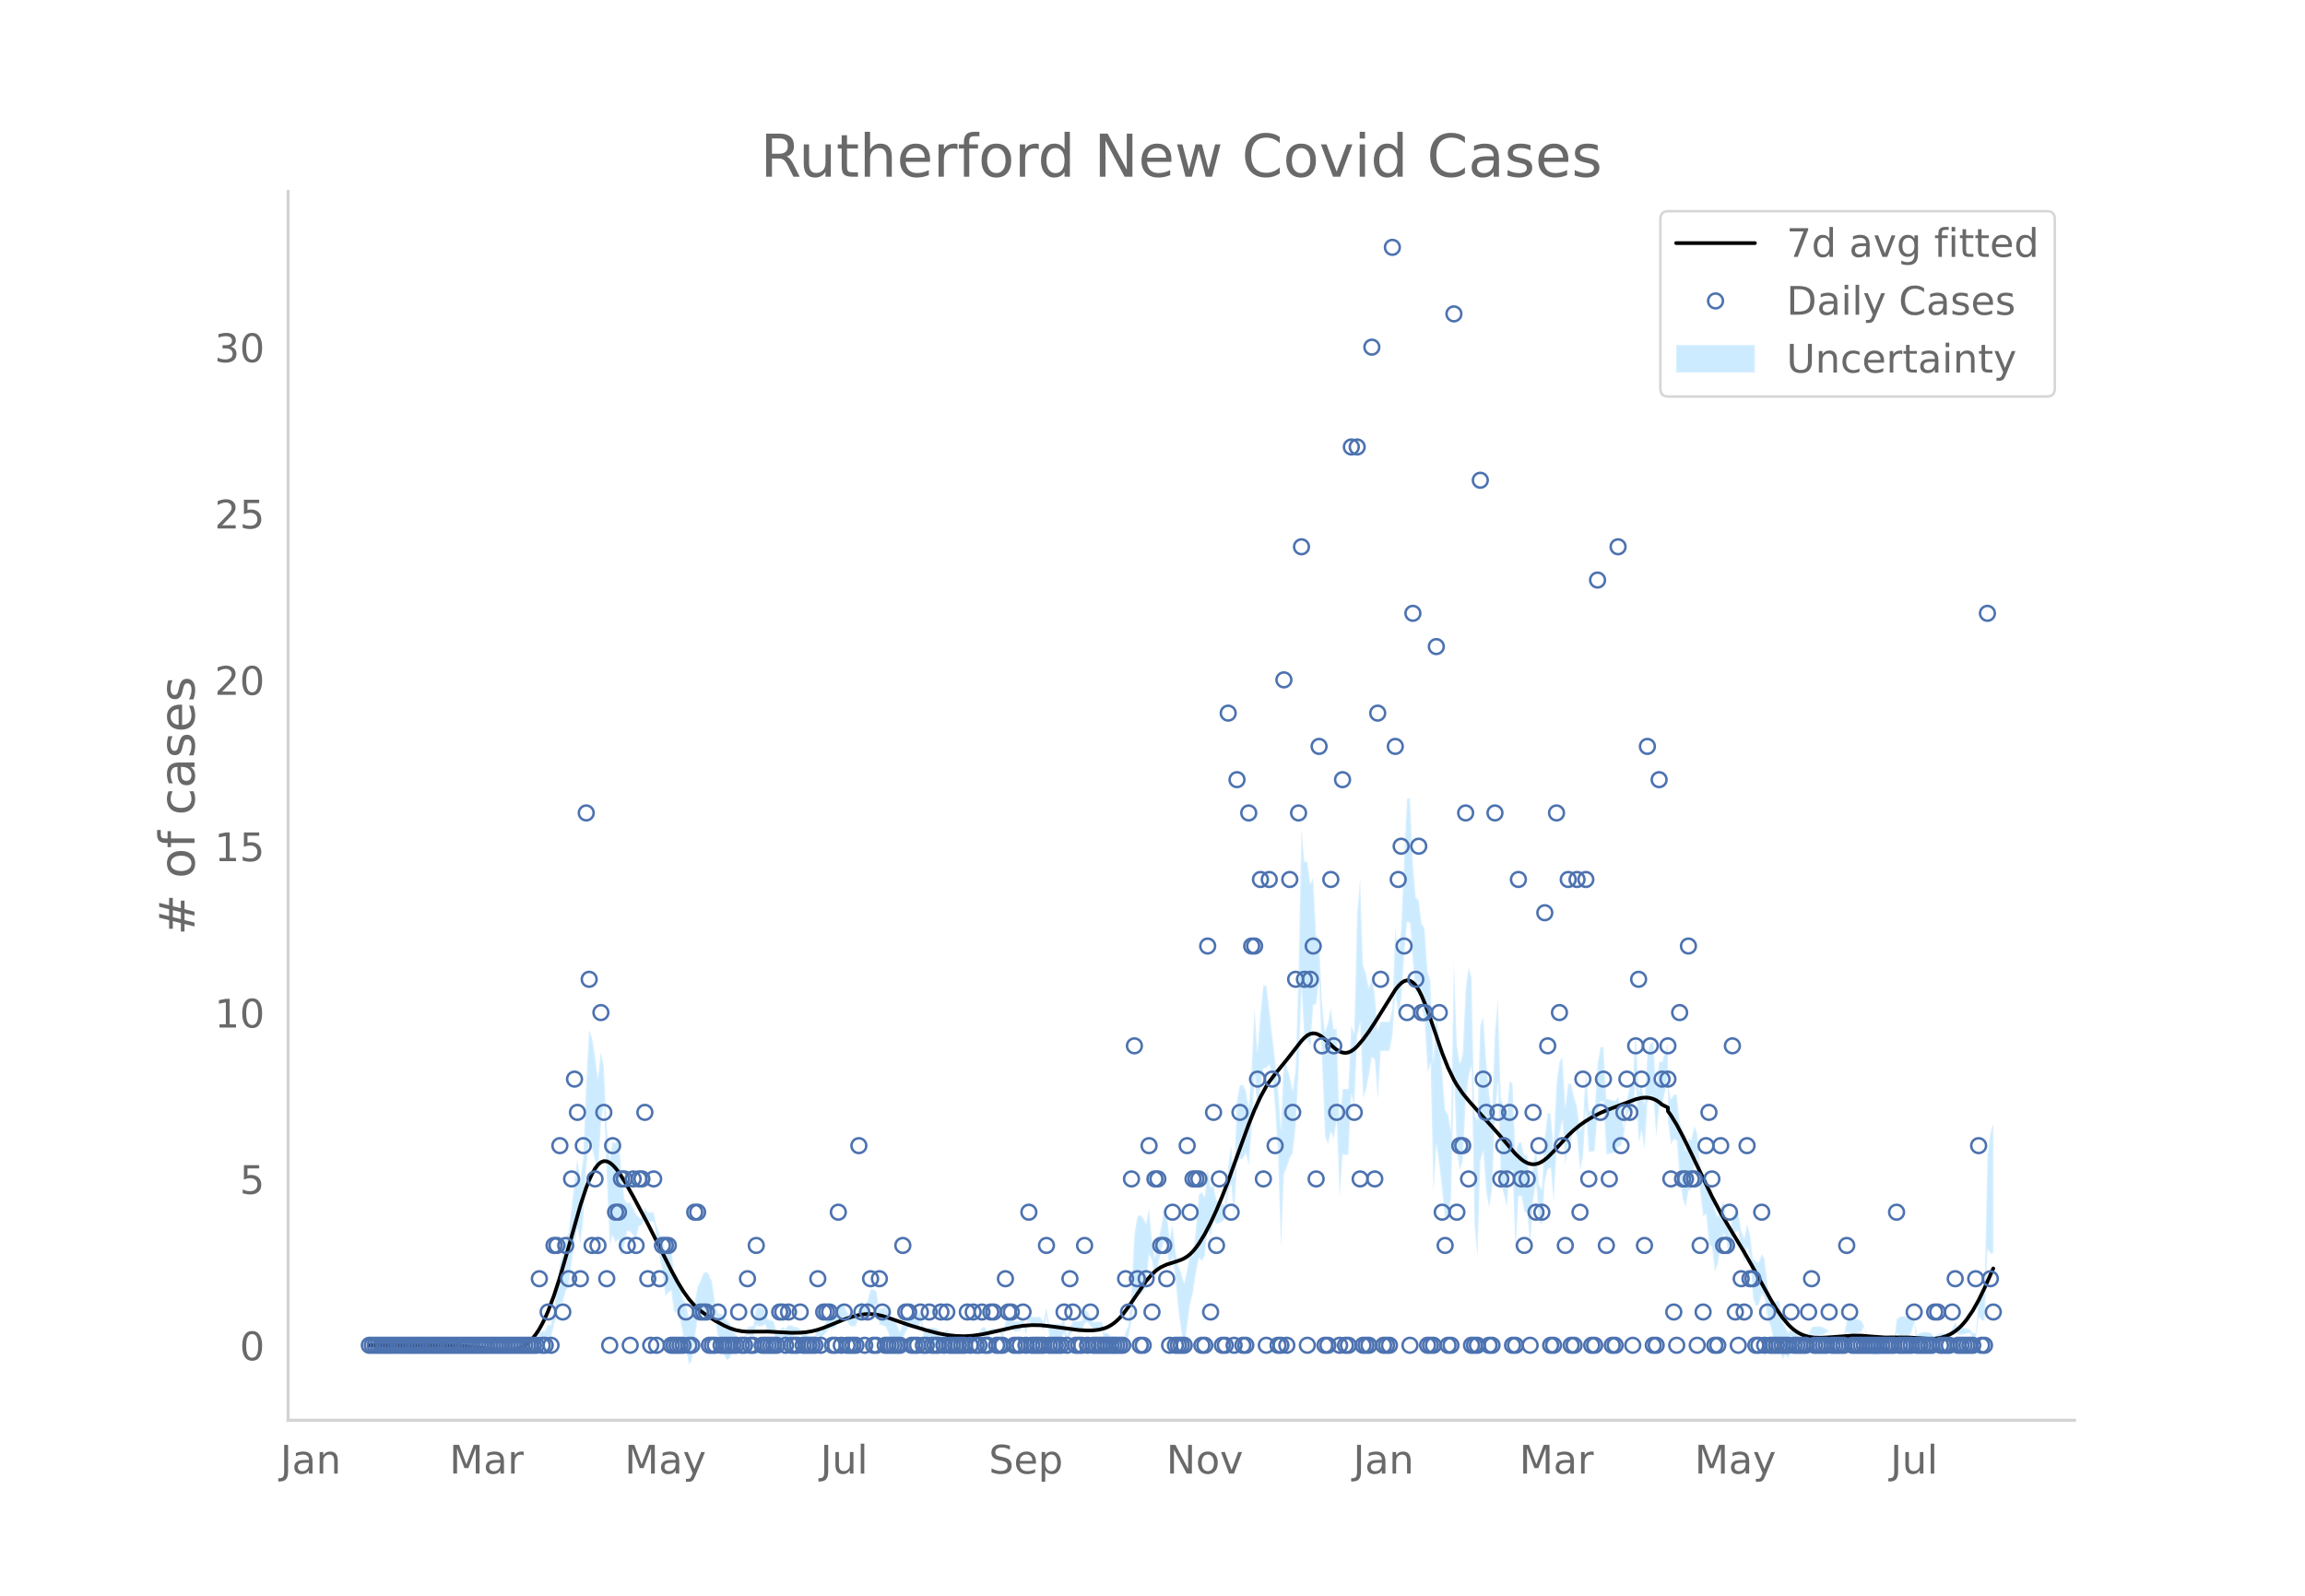 <svg height="864" viewBox="0 0 936 648" width="1248" xmlns="http://www.w3.org/2000/svg" xmlns:xlink="http://www.w3.org/1999/xlink"><defs><style>*{stroke-linecap:butt;stroke-linejoin:round}</style></defs><g id="figure_1"><path d="M0 648h936V0H0z" style="fill:#fff" id="patch_1"/><g id="axes_1"><path d="M117 576.72h725.4V77.76H117z" style="fill:none" id="patch_2"/><g id="PolyCollection_1"><defs><path d="M151.163-101.726H217.822l1.191-2.401 1.19.425 1.19.18 1.191-1.575h1.19l1.19-4.71 1.191-4.13 1.19-4.778 1.19-.483 1.191-4.609 1.19-1.807 1.191-9.487 1.19-8.314 1.19-6.167 1.191 6.83 1.19-10.314 1.19-20.37 1.191-12.492 1.19 4.576 1.19 4.642 1.191 5.85 1.19-20.412 1.19-8.908 1.191 29.588 1.19 28.3 1.19-4.037 1.191 2.988 1.19-1.477 1.19 7.02 1.191-4.824 1.19-5.595 1.191.366 1.19 1.5 1.19 1.464 1.191-5.136 1.19-.552 1.19-3.308 1.191 1.93h2.38l1.191 6.362 1.19 8.025 1.19 5.922 1.191 10.05 1.19-1.51 1.19-.748 1.191 9.149 1.19-1.044 1.191 3.559 1.19 6.273 1.19 5.303 1.191 6.652 1.19-1.325 1.19-8.808 1.191-8.602 1.19-1.514 1.19-.679 1.191.594 1.19-1.211 1.19-3.177 1.191 6.394 1.19 8.153 1.19 3.552 1.191 2.797 1.19 2.154 1.19-.939 1.191-2.81 1.19-1.93 1.191-.826 1.19-.79 1.19-.729 1.191-2.401 1.19.425 1.19.18 1.191-4.356 1.19.475 1.19-.113 1.191-.765 1.19 3.59 1.19-.333 1.191-.429 1.19 7.226 1.19.474 1.191-2.305 1.19-.901 1.19-2.171 1.191-.308 1.19-.411 1.191-.218 1.19-.577 1.19 1.93h1.191l1.19 2.507 1.19.218h1.191l1.19-3.86 1.19 1.652 1.191-1.652 1.19-1.322 1.19-1.388h1.191l1.19-.542 1.19-3.082 1.191-.298 1.19-.406 1.191 1.441 1.19 1.93H347.571l1.19-3.86 1.19-1.515 1.191 1.93 1.19-1.578 1.19-3.136h1.191l1.19-.724 1.19 8.146 1.191.475 1.19.262 1.19 2.507 1.191 4.388 1.19-.39 1.19-1.657 1.191 4.54 1.19-4.335 1.191-2.708 1.19-1.93 1.19.352 1.191.19 1.19.061 1.19-3.042 1.191 5.79 1.19 2.79 1.19.456 1.191.164 1.19-.08 1.19-.349 1.191-2.157 1.19-.73 1.19-1.2 1.191 1.93h3.571l1.19 2.314 1.191.218 1.19-.3h1.19l1.191-1.93h2.38l1.191-1.503 1.19.117 1.19 1.686 1.191-2.23h1.19l1.19-.09 1.191-.212 1.19 2.142 1.19-3.47 1.191-1.426 1.19.352 1.191 1.89 1.19-.085 1.19-.133 1.191-2.828 1.19 4.287 1.19-5.366 1.191 1.93h1.19l1.19-.047 1.191-.1 1.19 2.03 1.19-5.79 1.191 8.229 1.19.352 1.19.19 1.191.061 1.19-.06 1.191-1.93 1.19 4.639 1.19-3.86 1.191-1.737 1.19.133 1.19.085 1.191.04 1.19-3.16 1.19-.7 1.191 1.578 1.19 1.93h3.571l1.19 6.902 1.191.147 1.19 2.334 1.19.197 1.191-.197 1.19-.674 1.191-1.883 1.19-3.283 1.19-1.03 1.191-6.34 1.19-10.958 1.19-.561 1.191.85 1.19-1.181 1.19-2.383 1.191-13.025 1.19 2.517 1.19 8.147 1.191-5.79 1.19-5.454 1.19-4.627 1.191.504 1.19 11.444 1.19-5.79 1.191 9.179 1.19 12.712 1.191 8.75 1.19 7.248 1.19-9.87 1.191-8.662 1.19-4.946 1.19-8.169 1.191-5.7 1.19 1.27 1.19-2.073 1.191-11.736 1.19 4.091 1.19-6.78 1.191 1.502 1.19-.462 1.19-.729 1.191-1.228 1.19-10.858 1.191-2.926 1.19 13.487 1.19-22.439 1.191-1.404 1.19.112 1.19-2.17 1.191 4.623 1.19-14.523 1.19-22.484 1.191 17.304 1.19-11.812 1.19-7.649 1.191-.21 1.19-1.424 1.19 4.375 1.191 13.354 1.19 19.643 1.19 37.315 1.191-30.154 1.19-2.785 1.191-3.835 1.19-1.883 1.19-10.74 1.191-22.716 1.19-33.543 1.19 20.808 1.191.257 1.19 2.428 1.19-16.763 1.191-.194 1.19-9.513 1.19 32.758 1.191 30.17 1.19 3.473 1.19-5.241 1.191 2.871 1.19-7.49 1.191 31.689 1.19-17.783 1.19.266 1.191-.159 1.19-24.289 1.19 4.63 1.191-28.587 1.19-5.46 1.19 30.77 1.191-3.53 1.19-5.895 1.19-7.205 1.191 1 1.19 16.176 1.19-19.69 1.191-.014 1.19-.03 1.19-.045 1.191-6.179 1.19-17.487 1.191 9.182 1.19-6.23 1.19-18.002 1.191-13.529 1.19.26 1.19 16.225 1.191 12.871 1.19-4.914 1.19 9.65 1.191 6.222 1.19 20.822 1.19-3.884 1.191 52.106 1.19-18.833 1.19 8.265 1.191 10.583 1.19 11.384 1.191-1.738 1.19-6.828 1.19-50.96 1.191 32.093 1.19 7.512 1.19-3.82 1.191-24.288 1.19-9.887 1.19-4.221 1.191 64.178 1.19 13.032 1.19-38.858 1.191-3.973 1.19 16.644 1.19 6.29 1.191-7.635 1.19-29.469 1.19-13.836 1.191 41.36 1.19 4.14 1.191 4.942 1.19-14.082 1.19-.715 1.191 33.177 1.19-22.524 1.19-.049 1.191 6.348 1.19.42 1.19 13.366 1.191-18.174 1.19-7.62 1.19 15.697 1.191 1.833 1.19-17.809 1.19-5.037 1.191-.378 1.19 13.317 1.19-20.411 1.191-6.62 1.19-5.793 1.191 18.328 1.19-9.695 1.19-.32 1.191-5.39 1.19 4.032 1.19 13.358 1.191-5.484 1.19-19.303 1.19 17.413 1.191-.128 1.19-.307 1.19-15.295 1.191-4.714h1.19l1.19 21.42 1.191-.246 1.19-.26 1.191-.275 1.19-2.23 1.19-.33 1.191-4.891 1.19-7.641 1.19-2.018 1.191.794 1.19-12.626 1.19 24.911 1.191-4.572 1.19 7.344 1.19-18.795 1.191-2.972 1.19.537 1.19 15.945 1.191-12.104 1.19-.343 2.381-11.708v18.227l1.19 9.225 1.191-2.027 1.19.241 1.19 15.98 1.191 7.684 1.19 3.684 1.19-6.833 1.191-.544 1.19-9.601 1.19-3.076 1.191 14.013 1.19 9.878 1.19-1.11 1.191 12.147 1.19 1.178 1.19 9.937 1.191-2.894 1.19-7.748 1.191-4.802 1.19 3.482 1.19 6.14 1.191-8.32 1.19-1.93 1.19-.36 1.191 8.248 1.19 4.273 1.19-5.808 1.191 3.86 1.19 16.755 1.19 3.145 1.191-.519 1.19-4.379 1.19 1.73 1.191 8.646 1.19 2.68 1.19 5.56 1.191.814 1.19.086 1.191 7.26 1.19-2.217 1.19 1.489 1.191-2.703 1.19-.42 1.19-.893 1.191-2.394h2.38l1.191-1.93 1.19-1.141 1.19.317 1.191.094 1.19-.094 1.19-.317 1.191-.79 1.19-.729 1.191 5.319 1.19.425 1.19.18h1.191l1.19-.18 1.19-5.255 1.191.406 1.19.27h1.19l1.191-.27 1.19-.637 1.19-2.188 1.191 7.979 1.19 3.084 1.19.494 1.191.091 1.19-.28 1.19-.76 1.191-2.158 1.19-.73H768.956l1.19-4.802 1.191.849 1.19.36h1.19l1.191-.36 1.19-.85 1.19-4.118 1.191 9.41 1.19.676 1.19.327 1.191.077 1.19-.156 1.19-.425 1.191-2.918 1.19-1.2 1.191.212 1.19.09h1.19l1.191-.09 1.19-1.758 1.19-1.525 1.191 1.93 1.19-.06 1.19-.127 1.191-.218 1.19-.384 1.19 2.314 1.191-.172 1.19-8.527 1.19 1.163 1.191.57 1.19-29.255 1.19 1.707 1.191-.092v-52.677l-1.19 3.768-1.19 9.427-1.19 55.665-1.191.57-1.19 1.163-1.19 14.634-1.191-.172-1.19-1.545-1.19-.385-1.191-.218-1.19-.127-1.19-.06-1.191-1.93-1.19 2.335-1.191 2.102-1.19-.09h-1.19l-1.191.09-1.19.213-1.19 2.66-1.191-2.919-1.19-.425-1.19-.155-1.191.077-1.19.326-1.19.676-1.191-6.03-1.19-.259-1.19-.849-1.191-.36h-1.19l-1.191.36-1.19.85-1.19 10.637H766.574l-1.19-.73-1.191-2.157-1.19-.76-1.19-.281-1.191.091-1.19.494-1.19-.775-1.191-3.602-1.19-2.188-1.19-.637-1.191-.27h-1.19l-1.19.27-1.191.406-1.19 6.326-1.191-.18h-1.19l-1.19.18-1.191.424-1.19-2.401-1.19-.73-1.191-.788-1.19-.318-1.19-.094-1.191.094-1.19.318-1.19 2.719-1.191 1.93h-2.38l-1.191-2.394-1.19-.895-1.191-.42-1.19 1.159-1.19-2.371-1.191-2.218-1.19-8.18-1.19.086-1.191.815-1.19-2.161-1.19-5.04-1.191-10.655-1.19-2.13-1.19 3.342-1.191-.52-1.19-.715-1.19-10.264-1.191-3.86-1.19 5.771-1.19-3.446-1.191-7.192-1.19-.36-1.191 1.93-1.19 7.12-1.19-5.44-1.191-8.1-1.19 2.919-1.19 3.832-1.191-2.894-1.19-9.362-1.19 1.177-1.191-7.153-1.19 2.75-1.19-5.562-1.191-13.007-1.19-3.076-1.19 5.84-1.191-.545-1.19 4.747-1.191-7.896-1.19-3.896-1.19-11.04-1.191.24-1.19 1.833-1.19-6.215v-16.513l-2.381 7.593-1.19-.344-1.191 11.057-1.19-18.796-1.19.537-1.191 4.749-1.19 19.804-1.19-8.096-1.191 3.148-1.19-25.269-1.19 22.115-1.191.794-1.19 5.702-1.191 11.659-1.19-8.751-1.19-4.19-1.191 1.63-1.19-.275-1.19-.26-1.191-.247-1.19-21.04h-1.19l-1.191 6.866-1.19 19.446-1.19-.307-1.191-.128-1.19-17.328-1.19 23.157-1.191 2.237-1.19-9.803-1.19-3.687-1.191-5.39-1.19-.32-1.191 9.604-1.19-20.272-1.19 1.927-1.191 8.821-1.19 25.91-1.19-13.705-1.191-.378-1.19 10.403-1.19 20.792-1.191-2.027-1.19-15.183-1.19 7.82-1.191 8.846-1.19-13.654-1.19.42-1.191-5.232-1.19-.05-1.191 4.497-1.19-28.583-1.19-.716-1.191 12.939-1.19-2.778-1.19-3.58-1.191-39.701-1.19 13.184-1.19 32.292-1.191-7.635-1.19-13.01-1.19-18.097-1.191 3.747-1.19 38.343-1.19-2.409-1.191-55.482-1.19-4.221-1.19 9.412-1.191 25.893-1.19 3.9-1.191-7.927-1.19-33.528-1.19 68.7-1.191-6.827-1.19-1.738-1.19-15.637-1.191-12.576-1.19-11.036-1.19 19.767-1.191-32.814-1.19-3.884-1.19-17.778-1.191-1.499-1.19-9.65-1.19-1.054-1.191-14.15-1.19-26.235-1.191.26-1.19 25.071-1.19 28.32-1.191 9.21-1.19-10.119-1.19 32.693-1.191 5.402-1.19-.045-1.19-.03-1.191-.015-1.19 3.471-1.19-14.703-1.191-6.721-1.19 4.375-1.19-5.895-1.191-3.53-1.19-34.851-1.19 13.84-1.191 48.614-1.19-3.09-1.191 25.891-1.19-.159-1.19.266-1.191 13.098-1.19-37.792-1.19.23-1.191-8.709-1.19 6.34-1.19 3.473-1.191-12.291-1.19-25.143-1.19-1.793-1.191-23.354-1.19 2.537-1.19-9.152-1.191.258-1.19-13.933-1.191 59.097-1.19 39.046-1.19 8.56-1.191-5.744-1.19-3.835-1.19-2.784-1.191 27.746-1.19-16.725-1.19-11.238-1.191-9.806-1.19-11.065-1.19-9.144-1.191-.21-1.19 11.651-1.19 15.208-1.191-17.436-1.19 23.836-1.19 16.358-1.191-6.958-1.19-2.17-1.191.112-1.19 6.317-1.19 31.6-1.191-13.532-1.19 8.654-1.19 16.162-1.191-1.228-1.19-.73-1.19-.461-1.191-6.218-1.19.94-1.19-7.489-1.191 11.424-1.19-2.073-1.19 1.27-1.191 13.6-1.19 11.132-1.19-1.086-1.191 6.778-1.19 5.57-1.191-4.333-1.19-2.83-1.19-6.587-1.191-10.122-1.19 5.79-1.19-11.716-1.191.505-1.19 6.952-1.19 6.127-1.191 5.79-1.19-7.293-1.19-12.924-1.191 6.276-1.19-2.383-1.19-1.181-1.191.85-1.19 7.159-1.191 23.782-1.19 12.96-1.19 2.83-1.191 4.437-1.19-1.883-1.19-.673-1.191-.198-1.19.198-1.19-1.527-1.191.147-1.19-4.678h-3.571l-1.19-1.93-1.191-2.282-1.19-.7-1.19 4.56-1.191.04-1.19.085-1.191.133-1.19 2.124-1.19 3.86-1.191-6.941-1.19 1.93-1.19-.061-1.191.06-1.19.191-1.19.352-1.191-7.21-1.19 5.79-1.19-1.832-1.191-.099-1.19-.048h-1.19l-1.191-1.93-1.19 6.215-1.191-3.433-1.19 1.032-1.19-.133-1.191-.085-1.19-1.97-1.19.352-1.191 2.434-1.19 4.25-1.19-1.717-1.191-.213-1.19-.09h-1.19l-1.191 1.63-1.19-2.174-1.19.117-1.191 2.357h-2.38l-1.191 1.93h-1.19l-1.191-.3-1.19.218-1.19-1.545h-3.571l-1.191-1.93-1.19 2.659-1.19-.73-1.191-2.157-1.19-.348-1.19-.081-1.191.164-1.19.455-1.19-1.069-1.191-5.79-1.19.818-1.191.06-1.19.191-1.19.352-1.191 1.93-1.19 1.152-1.19 3.385-1.191-3.18-1.19-1.657-1.19-.39-1.191-3.332-1.19-1.353-1.19.262-1.191.475-1.19-7.294-1.19-.725h-1.191l-1.19 4.585-1.19 2.282-1.191-1.93-1.19 2.345-1.191 3.86h-2.38l-1.191-1.93-1.19-2.42-1.19-.405-1.191-.298-1.19 4.638-1.19-.542h-1.191l-1.19 2.472-1.19 2.539-1.191 2.207-1.19-2.207-1.19 3.86h-1.191l-1.19.218-1.19-1.354h-1.191l-1.19-1.93-1.191-.576-1.19-.218-1.19-.411-1.191-.309-1.19 1.69-1.19-.902-1.191 1.555-1.19.475-1.19-4.355-1.191-.429-1.19-.333-1.19-4.13-1.191-.765-1.19-.113-1.19.475-1.191 7.225-1.19.18-1.191.424-1.19 5.32-1.19-.73-1.191-.79-1.19-.826-1.19-1.93-1.191-2.81-1.19-.94-1.19-1.705-1.191-1.063-1.19-.308-1.19-3.427-1.191-9.046-1.19-3.177-1.19-1.211-1.191.594-1.19 3.18-1.19 2.347-1.191 6.838-1.19 6.633-1.191-1.326-1.19-4.928-1.19-2.417-1.191-5.307-1.19-4.161-1.19-1.044-1.191-10.15-1.19-.75-1.19 2.35-1.191-5.389-1.19-1.798-1.19-3.556-1.191-5.218h-2.38l-1.191-1.93-1.19 4.412-1.191-.552-1.19-1.275-1.19-2.397-1.191-2.36-1.19.367-1.19-1.736-1.191-12.543-1.19-12.28-1.19 2.382-1.191-.872-1.19 7.543-1.19-14.16-1.191-24.453-1.19-5.047-1.19 10.468-1.191-9.59-1.19-6.939-1.19-3.144-1.191 22.248-1.19 29.81-1.191 8.986-1.19-8.61-1.19 9.275-1.191 10.986-1.19 9.812-1.19 2.053-1.191 6.971-1.19 3.378-1.19 10.663-1.191 7.45-1.19 6.869h-1.19l-1.191 2.286-1.19.18-1.19.424-1.191 5.32H151.164z" id="m6b38df7cf9" style="stroke:#fff;stroke-opacity:.2"/></defs><g clip-path="url(#p60c5cb4b4e)"><use style="fill:#089fff;fill-opacity:.2;stroke:#fff;stroke-opacity:.2" xlink:href="#m6b38df7cf9" y="648"/></g></g><path clip-path="url(#p60c5cb4b4e)" d="m149.973 546.274 34.52.098 4.761.312 4.762.507 9.523 1.171 2.38.05 2.38-.222 1.191-.258 1.19-.38 1.191-.524 1.19-.69 1.19-.875 1.191-1.086 1.19-1.317 1.19-1.57 1.191-1.838 1.19-2.122 1.19-2.42 1.191-2.728 2.38-6.32 2.382-7.342 2.38-8.162 5.952-21.096 2.38-7.215 1.191-3.033 1.19-2.583 1.19-2.096 1.191-1.576 1.19-1.019 1.19-.443 1.191.083 1.19.543 1.19.936 1.191 1.265 1.19 1.539 2.381 3.681 3.571 6.282 5.952 11.131 4.761 9.398 4.762 9.483 2.38 4.401 2.381 3.924 2.381 3.336 2.38 2.714 2.381 2.11 2.381 1.721 3.571 2.27 3.571 1.953 2.38 1.066 2.382.774 2.38.46 2.381.198 3.571-.024 4.761-.023 4.762.245 4.761.256 3.571-.053 2.381-.21 2.38-.387 2.381-.598 2.381-.798 3.571-1.444 4.762-1.96 3.57-1.182 2.381-.576 2.381-.351 2.38-.073 2.381.228 2.381.522 3.571 1.173 7.142 2.498 7.142 2.151 4.762 1.246 3.57.675 3.572.412 3.571.109 3.571-.222 3.571-.533 4.762-1.024 8.332-1.912 3.571-.555 3.571-.268 3.571.058 3.571.362 11.904 1.579 3.57.18 2.381-.053 2.381-.28 2.38-.635 1.191-.508 1.19-.661 1.19-.824 1.191-.992 1.19-1.164 1.191-1.343 2.38-3.175 7.143-10.45 2.38-2.752 1.19-1.114 1.191-.944 1.19-.777 2.381-1.114 3.571-1.116 2.381-.833 1.19-.573 1.19-.738 1.191-.95 1.19-1.195 1.19-1.432 1.191-1.651 2.38-3.882 2.382-4.563 2.38-5.162 2.38-5.685 2.382-6.156 4.761-13.242 3.571-9.766 2.38-5.924 2.381-5.17 2.381-4.34 1.19-1.848 2.381-3.134 4.762-5.82 5.951-7.647 1.19-1.246 1.191-.978 1.19-.628 1.19-.219 1.191.161 1.19.49 1.19.764 2.382 2.095 2.38 2.242 1.19.942 1.191.708 1.19.436 1.19.134 1.191-.195 1.19-.54 1.19-.846 1.191-1.103 2.38-2.772 2.381-3.244 2.381-3.596 8.333-13.335 1.19-1.503 1.19-1.195 1.19-.804 1.191-.338 1.19.168 1.19.705 1.191 1.271 1.19 1.85 1.19 2.36 1.191 2.783 2.38 6.475 4.762 13.941 2.381 5.947 2.38 4.906 1.191 2.07 2.38 3.456 2.381 2.896 4.762 5.36 7.142 7.932 7.142 8.37 2.38 2.198 1.191.84 1.19.627 1.19.395 1.191.152 1.19-.101 1.19-.361 1.191-.598 1.19-.806 1.19-.983 2.382-2.38 5.951-6.514 2.381-2.234 2.38-1.94 2.381-1.664 2.381-1.45 3.571-1.86 2.38-1.014 11.904-4.502 2.381-.562 1.19-.121 1.19.013 1.191.17 1.19.351 1.19.552 1.191.772 1.19.995 2.381 1.213v1.431l1.19 1.646 2.381 3.885 2.381 4.459 3.571 7.255 8.333 17.385 3.57 6.7 3.572 6.072 5.951 9.798 3.571 6.278 7.143 12.906 2.38 3.909 2.381 3.436 2.38 2.862 1.191 1.188 1.19 1.016 1.19.85 1.191.697 1.19.555 2.381.732 2.38.33 2.382.068 3.57-.168 9.523-.72 3.571.034 4.762.396 4.761.334 4.762-.008 4.761.01 3.571.232 4.762.318 2.38-.061 2.381-.344 2.38-.72 1.191-.53 1.19-.656 1.19-.794 1.191-.945 1.19-1.11 1.19-1.288 1.191-1.475 2.38-3.511 2.382-4.238 2.38-4.896 3.571-8.013h0" style="fill:none;stroke:#000;stroke-linecap:round;stroke-width:1.5" id="line2d_1"/><g id="line2d_2"><defs><path d="M0 3a3 3 0 1 0 0-6 3 3 0 0 0 0 6z" id="m66d0836196" style="stroke:#4c72b0"/></defs><g clip-path="url(#p60c5cb4b4e)"><use style="fill-opacity:0;stroke:#4c72b0" x="149.973" xlink:href="#m66d0836196" y="546.274"/><use style="fill-opacity:0;stroke:#4c72b0" x="151.163" xlink:href="#m66d0836196" y="546.274"/><use style="fill-opacity:0;stroke:#4c72b0" x="152.353" xlink:href="#m66d0836196" y="546.274"/><use style="fill-opacity:0;stroke:#4c72b0" x="153.544" xlink:href="#m66d0836196" y="546.274"/><use style="fill-opacity:0;stroke:#4c72b0" x="154.734" xlink:href="#m66d0836196" y="546.274"/><use style="fill-opacity:0;stroke:#4c72b0" x="155.924" xlink:href="#m66d0836196" y="546.274"/><use style="fill-opacity:0;stroke:#4c72b0" x="157.115" xlink:href="#m66d0836196" y="546.274"/><use style="fill-opacity:0;stroke:#4c72b0" x="158.305" xlink:href="#m66d0836196" y="546.274"/><use style="fill-opacity:0;stroke:#4c72b0" x="159.496" xlink:href="#m66d0836196" y="546.274"/><use style="fill-opacity:0;stroke:#4c72b0" x="160.686" xlink:href="#m66d0836196" y="546.274"/><use style="fill-opacity:0;stroke:#4c72b0" x="161.876" xlink:href="#m66d0836196" y="546.274"/><use style="fill-opacity:0;stroke:#4c72b0" x="163.067" xlink:href="#m66d0836196" y="546.274"/><use style="fill-opacity:0;stroke:#4c72b0" x="164.257" xlink:href="#m66d0836196" y="546.274"/><use style="fill-opacity:0;stroke:#4c72b0" x="165.447" xlink:href="#m66d0836196" y="546.274"/><use style="fill-opacity:0;stroke:#4c72b0" x="166.638" xlink:href="#m66d0836196" y="546.274"/><use style="fill-opacity:0;stroke:#4c72b0" x="167.828" xlink:href="#m66d0836196" y="546.274"/><use style="fill-opacity:0;stroke:#4c72b0" x="169.018" xlink:href="#m66d0836196" y="546.274"/><use style="fill-opacity:0;stroke:#4c72b0" x="170.209" xlink:href="#m66d0836196" y="546.274"/><use style="fill-opacity:0;stroke:#4c72b0" x="171.399" xlink:href="#m66d0836196" y="546.274"/><use style="fill-opacity:0;stroke:#4c72b0" x="172.589" xlink:href="#m66d0836196" y="546.274"/><use style="fill-opacity:0;stroke:#4c72b0" x="173.78" xlink:href="#m66d0836196" y="546.274"/><use style="fill-opacity:0;stroke:#4c72b0" x="174.97" xlink:href="#m66d0836196" y="546.274"/><use style="fill-opacity:0;stroke:#4c72b0" x="176.16" xlink:href="#m66d0836196" y="546.274"/><use style="fill-opacity:0;stroke:#4c72b0" x="177.351" xlink:href="#m66d0836196" y="546.274"/><use style="fill-opacity:0;stroke:#4c72b0" x="178.541" xlink:href="#m66d0836196" y="546.274"/><use style="fill-opacity:0;stroke:#4c72b0" x="179.732" xlink:href="#m66d0836196" y="546.274"/><use style="fill-opacity:0;stroke:#4c72b0" x="180.922" xlink:href="#m66d0836196" y="546.274"/><use style="fill-opacity:0;stroke:#4c72b0" x="182.112" xlink:href="#m66d0836196" y="546.274"/><use style="fill-opacity:0;stroke:#4c72b0" x="183.303" xlink:href="#m66d0836196" y="546.274"/><use style="fill-opacity:0;stroke:#4c72b0" x="184.493" xlink:href="#m66d0836196" y="546.274"/><use style="fill-opacity:0;stroke:#4c72b0" x="185.683" xlink:href="#m66d0836196" y="546.274"/><use style="fill-opacity:0;stroke:#4c72b0" x="186.874" xlink:href="#m66d0836196" y="546.274"/><use style="fill-opacity:0;stroke:#4c72b0" x="188.064" xlink:href="#m66d0836196" y="546.274"/><use style="fill-opacity:0;stroke:#4c72b0" x="189.254" xlink:href="#m66d0836196" y="546.274"/><use style="fill-opacity:0;stroke:#4c72b0" x="190.445" xlink:href="#m66d0836196" y="546.274"/><use style="fill-opacity:0;stroke:#4c72b0" x="191.635" xlink:href="#m66d0836196" y="546.274"/><use style="fill-opacity:0;stroke:#4c72b0" x="192.825" xlink:href="#m66d0836196" y="546.274"/><use style="fill-opacity:0;stroke:#4c72b0" x="194.016" xlink:href="#m66d0836196" y="546.274"/><use style="fill-opacity:0;stroke:#4c72b0" x="195.206" xlink:href="#m66d0836196" y="546.274"/><use style="fill-opacity:0;stroke:#4c72b0" x="196.396" xlink:href="#m66d0836196" y="546.274"/><use style="fill-opacity:0;stroke:#4c72b0" x="197.587" xlink:href="#m66d0836196" y="546.274"/><use style="fill-opacity:0;stroke:#4c72b0" x="198.777" xlink:href="#m66d0836196" y="546.274"/><use style="fill-opacity:0;stroke:#4c72b0" x="199.967" xlink:href="#m66d0836196" y="546.274"/><use style="fill-opacity:0;stroke:#4c72b0" x="201.158" xlink:href="#m66d0836196" y="546.274"/><use style="fill-opacity:0;stroke:#4c72b0" x="202.348" xlink:href="#m66d0836196" y="546.274"/><use style="fill-opacity:0;stroke:#4c72b0" x="203.539" xlink:href="#m66d0836196" y="546.274"/><use style="fill-opacity:0;stroke:#4c72b0" x="204.729" xlink:href="#m66d0836196" y="546.274"/><use style="fill-opacity:0;stroke:#4c72b0" x="205.919" xlink:href="#m66d0836196" y="546.274"/><use style="fill-opacity:0;stroke:#4c72b0" x="207.11" xlink:href="#m66d0836196" y="546.274"/><use style="fill-opacity:0;stroke:#4c72b0" x="208.3" xlink:href="#m66d0836196" y="546.274"/><use style="fill-opacity:0;stroke:#4c72b0" x="209.49" xlink:href="#m66d0836196" y="546.274"/><use style="fill-opacity:0;stroke:#4c72b0" x="210.681" xlink:href="#m66d0836196" y="546.274"/><use style="fill-opacity:0;stroke:#4c72b0" x="211.871" xlink:href="#m66d0836196" y="546.274"/><use style="fill-opacity:0;stroke:#4c72b0" x="213.061" xlink:href="#m66d0836196" y="546.274"/><use style="fill-opacity:0;stroke:#4c72b0" x="214.252" xlink:href="#m66d0836196" y="546.274"/><use style="fill-opacity:0;stroke:#4c72b0" x="215.442" xlink:href="#m66d0836196" y="546.274"/><use style="fill-opacity:0;stroke:#4c72b0" x="216.632" xlink:href="#m66d0836196" y="546.274"/><use style="fill-opacity:0;stroke:#4c72b0" x="217.823" xlink:href="#m66d0836196" y="546.274"/><use style="fill-opacity:0;stroke:#4c72b0" x="219.013" xlink:href="#m66d0836196" y="519.254"/><use style="fill-opacity:0;stroke:#4c72b0" x="220.203" xlink:href="#m66d0836196" y="546.274"/><use style="fill-opacity:0;stroke:#4c72b0" x="221.394" xlink:href="#m66d0836196" y="546.274"/><use style="fill-opacity:0;stroke:#4c72b0" x="222.584" xlink:href="#m66d0836196" y="532.764"/><use style="fill-opacity:0;stroke:#4c72b0" x="223.774" xlink:href="#m66d0836196" y="546.274"/><use style="fill-opacity:0;stroke:#4c72b0" x="224.965" xlink:href="#m66d0836196" y="505.744"/><use style="fill-opacity:0;stroke:#4c72b0" x="226.155" xlink:href="#m66d0836196" y="505.744"/><use style="fill-opacity:0;stroke:#4c72b0" x="227.346" xlink:href="#m66d0836196" y="465.213"/><use style="fill-opacity:0;stroke:#4c72b0" x="228.536" xlink:href="#m66d0836196" y="532.764"/><use style="fill-opacity:0;stroke:#4c72b0" x="229.726" xlink:href="#m66d0836196" y="505.744"/><use style="fill-opacity:0;stroke:#4c72b0" x="230.917" xlink:href="#m66d0836196" y="519.254"/><use style="fill-opacity:0;stroke:#4c72b0" x="232.107" xlink:href="#m66d0836196" y="478.723"/><use style="fill-opacity:0;stroke:#4c72b0" x="233.297" xlink:href="#m66d0836196" y="438.193"/><use style="fill-opacity:0;stroke:#4c72b0" x="234.488" xlink:href="#m66d0836196" y="451.703"/><use style="fill-opacity:0;stroke:#4c72b0" x="235.678" xlink:href="#m66d0836196" y="519.254"/><use style="fill-opacity:0;stroke:#4c72b0" x="236.868" xlink:href="#m66d0836196" y="465.213"/><use style="fill-opacity:0;stroke:#4c72b0" x="238.059" xlink:href="#m66d0836196" y="330.112"/><use style="fill-opacity:0;stroke:#4c72b0" x="239.249" xlink:href="#m66d0836196" y="397.663"/><use style="fill-opacity:0;stroke:#4c72b0" x="240.439" xlink:href="#m66d0836196" y="505.744"/><use style="fill-opacity:0;stroke:#4c72b0" x="241.63" xlink:href="#m66d0836196" y="478.723"/><use style="fill-opacity:0;stroke:#4c72b0" x="242.82" xlink:href="#m66d0836196" y="505.744"/><use style="fill-opacity:0;stroke:#4c72b0" x="244.01" xlink:href="#m66d0836196" y="411.173"/><use style="fill-opacity:0;stroke:#4c72b0" x="245.201" xlink:href="#m66d0836196" y="451.703"/><use style="fill-opacity:0;stroke:#4c72b0" x="246.391" xlink:href="#m66d0836196" y="519.254"/><use style="fill-opacity:0;stroke:#4c72b0" x="247.582" xlink:href="#m66d0836196" y="546.274"/><use style="fill-opacity:0;stroke:#4c72b0" x="248.772" xlink:href="#m66d0836196" y="465.213"/><use style="fill-opacity:0;stroke:#4c72b0" x="249.962" xlink:href="#m66d0836196" y="492.234"/><use style="fill-opacity:0;stroke:#4c72b0" x="251.153" xlink:href="#m66d0836196" y="492.234"/><use style="fill-opacity:0;stroke:#4c72b0" x="252.343" xlink:href="#m66d0836196" y="478.723"/><use style="fill-opacity:0;stroke:#4c72b0" x="253.533" xlink:href="#m66d0836196" y="478.723"/><use style="fill-opacity:0;stroke:#4c72b0" x="254.724" xlink:href="#m66d0836196" y="505.744"/><use style="fill-opacity:0;stroke:#4c72b0" x="255.914" xlink:href="#m66d0836196" y="546.274"/><use style="fill-opacity:0;stroke:#4c72b0" x="257.104" xlink:href="#m66d0836196" y="478.723"/><use style="fill-opacity:0;stroke:#4c72b0" x="258.295" xlink:href="#m66d0836196" y="505.744"/><use style="fill-opacity:0;stroke:#4c72b0" x="259.485" xlink:href="#m66d0836196" y="478.723"/><use style="fill-opacity:0;stroke:#4c72b0" x="260.675" xlink:href="#m66d0836196" y="478.723"/><use style="fill-opacity:0;stroke:#4c72b0" x="261.866" xlink:href="#m66d0836196" y="451.703"/><use style="fill-opacity:0;stroke:#4c72b0" x="263.056" xlink:href="#m66d0836196" y="519.254"/><use style="fill-opacity:0;stroke:#4c72b0" x="264.246" xlink:href="#m66d0836196" y="546.274"/><use style="fill-opacity:0;stroke:#4c72b0" x="265.437" xlink:href="#m66d0836196" y="478.723"/><use style="fill-opacity:0;stroke:#4c72b0" x="266.627" xlink:href="#m66d0836196" y="546.274"/><use style="fill-opacity:0;stroke:#4c72b0" x="267.817" xlink:href="#m66d0836196" y="519.254"/><use style="fill-opacity:0;stroke:#4c72b0" x="269.008" xlink:href="#m66d0836196" y="505.744"/><use style="fill-opacity:0;stroke:#4c72b0" x="270.198" xlink:href="#m66d0836196" y="505.744"/><use style="fill-opacity:0;stroke:#4c72b0" x="271.389" xlink:href="#m66d0836196" y="505.744"/><use style="fill-opacity:0;stroke:#4c72b0" x="272.579" xlink:href="#m66d0836196" y="546.274"/><use style="fill-opacity:0;stroke:#4c72b0" x="273.769" xlink:href="#m66d0836196" y="546.274"/><use style="fill-opacity:0;stroke:#4c72b0" x="274.96" xlink:href="#m66d0836196" y="546.274"/><use style="fill-opacity:0;stroke:#4c72b0" x="276.15" xlink:href="#m66d0836196" y="546.274"/><use style="fill-opacity:0;stroke:#4c72b0" x="277.34" xlink:href="#m66d0836196" y="546.274"/><use style="fill-opacity:0;stroke:#4c72b0" x="278.531" xlink:href="#m66d0836196" y="532.764"/><use style="fill-opacity:0;stroke:#4c72b0" x="279.721" xlink:href="#m66d0836196" y="546.274"/><use style="fill-opacity:0;stroke:#4c72b0" x="280.911" xlink:href="#m66d0836196" y="546.274"/><use style="fill-opacity:0;stroke:#4c72b0" x="282.102" xlink:href="#m66d0836196" y="492.234"/><use style="fill-opacity:0;stroke:#4c72b0" x="283.292" xlink:href="#m66d0836196" y="492.234"/><use style="fill-opacity:0;stroke:#4c72b0" x="284.482" xlink:href="#m66d0836196" y="532.764"/><use style="fill-opacity:0;stroke:#4c72b0" x="285.673" xlink:href="#m66d0836196" y="532.764"/><use style="fill-opacity:0;stroke:#4c72b0" x="286.863" xlink:href="#m66d0836196" y="532.764"/><use style="fill-opacity:0;stroke:#4c72b0" x="288.053" xlink:href="#m66d0836196" y="546.274"/><use style="fill-opacity:0;stroke:#4c72b0" x="289.244" xlink:href="#m66d0836196" y="546.274"/><use style="fill-opacity:0;stroke:#4c72b0" x="290.434" xlink:href="#m66d0836196" y="546.274"/><use style="fill-opacity:0;stroke:#4c72b0" x="291.625" xlink:href="#m66d0836196" y="532.764"/><use style="fill-opacity:0;stroke:#4c72b0" x="292.815" xlink:href="#m66d0836196" y="546.274"/><use style="fill-opacity:0;stroke:#4c72b0" x="294.005" xlink:href="#m66d0836196" y="546.274"/><use style="fill-opacity:0;stroke:#4c72b0" x="295.196" xlink:href="#m66d0836196" y="546.274"/><use style="fill-opacity:0;stroke:#4c72b0" x="296.386" xlink:href="#m66d0836196" y="546.274"/><use style="fill-opacity:0;stroke:#4c72b0" x="297.576" xlink:href="#m66d0836196" y="546.274"/><use style="fill-opacity:0;stroke:#4c72b0" x="298.767" xlink:href="#m66d0836196" y="546.274"/><use style="fill-opacity:0;stroke:#4c72b0" x="299.957" xlink:href="#m66d0836196" y="532.764"/><use style="fill-opacity:0;stroke:#4c72b0" x="301.147" xlink:href="#m66d0836196" y="546.274"/><use style="fill-opacity:0;stroke:#4c72b0" x="302.338" xlink:href="#m66d0836196" y="546.274"/><use style="fill-opacity:0;stroke:#4c72b0" x="303.528" xlink:href="#m66d0836196" y="519.254"/><use style="fill-opacity:0;stroke:#4c72b0" x="304.718" xlink:href="#m66d0836196" y="546.274"/><use style="fill-opacity:0;stroke:#4c72b0" x="305.909" xlink:href="#m66d0836196" y="546.274"/><use style="fill-opacity:0;stroke:#4c72b0" x="307.099" xlink:href="#m66d0836196" y="505.744"/><use style="fill-opacity:0;stroke:#4c72b0" x="308.289" xlink:href="#m66d0836196" y="532.764"/><use style="fill-opacity:0;stroke:#4c72b0" x="309.48" xlink:href="#m66d0836196" y="546.274"/><use style="fill-opacity:0;stroke:#4c72b0" x="310.67" xlink:href="#m66d0836196" y="546.274"/><use style="fill-opacity:0;stroke:#4c72b0" x="311.86" xlink:href="#m66d0836196" y="546.274"/><use style="fill-opacity:0;stroke:#4c72b0" x="313.051" xlink:href="#m66d0836196" y="546.274"/><use style="fill-opacity:0;stroke:#4c72b0" x="314.241" xlink:href="#m66d0836196" y="546.274"/><use style="fill-opacity:0;stroke:#4c72b0" x="315.432" xlink:href="#m66d0836196" y="546.274"/><use style="fill-opacity:0;stroke:#4c72b0" x="316.622" xlink:href="#m66d0836196" y="532.764"/><use style="fill-opacity:0;stroke:#4c72b0" x="317.812" xlink:href="#m66d0836196" y="532.764"/><use style="fill-opacity:0;stroke:#4c72b0" x="319.003" xlink:href="#m66d0836196" y="546.274"/><use style="fill-opacity:0;stroke:#4c72b0" x="320.193" xlink:href="#m66d0836196" y="532.764"/><use style="fill-opacity:0;stroke:#4c72b0" x="321.383" xlink:href="#m66d0836196" y="546.274"/><use style="fill-opacity:0;stroke:#4c72b0" x="322.574" xlink:href="#m66d0836196" y="546.274"/><use style="fill-opacity:0;stroke:#4c72b0" x="323.764" xlink:href="#m66d0836196" y="546.274"/><use style="fill-opacity:0;stroke:#4c72b0" x="324.954" xlink:href="#m66d0836196" y="532.764"/><use style="fill-opacity:0;stroke:#4c72b0" x="326.145" xlink:href="#m66d0836196" y="546.274"/><use style="fill-opacity:0;stroke:#4c72b0" x="327.335" xlink:href="#m66d0836196" y="546.274"/><use style="fill-opacity:0;stroke:#4c72b0" x="328.525" xlink:href="#m66d0836196" y="546.274"/><use style="fill-opacity:0;stroke:#4c72b0" x="329.716" xlink:href="#m66d0836196" y="546.274"/><use style="fill-opacity:0;stroke:#4c72b0" x="330.906" xlink:href="#m66d0836196" y="546.274"/><use style="fill-opacity:0;stroke:#4c72b0" x="332.096" xlink:href="#m66d0836196" y="519.254"/><use style="fill-opacity:0;stroke:#4c72b0" x="333.287" xlink:href="#m66d0836196" y="546.274"/><use style="fill-opacity:0;stroke:#4c72b0" x="334.477" xlink:href="#m66d0836196" y="532.764"/><use style="fill-opacity:0;stroke:#4c72b0" x="335.668" xlink:href="#m66d0836196" y="532.764"/><use style="fill-opacity:0;stroke:#4c72b0" x="336.858" xlink:href="#m66d0836196" y="532.764"/><use style="fill-opacity:0;stroke:#4c72b0" x="338.048" xlink:href="#m66d0836196" y="546.274"/><use style="fill-opacity:0;stroke:#4c72b0" x="339.239" xlink:href="#m66d0836196" y="546.274"/><use style="fill-opacity:0;stroke:#4c72b0" x="340.429" xlink:href="#m66d0836196" y="492.234"/><use style="fill-opacity:0;stroke:#4c72b0" x="341.619" xlink:href="#m66d0836196" y="546.274"/><use style="fill-opacity:0;stroke:#4c72b0" x="342.81" xlink:href="#m66d0836196" y="532.764"/><use style="fill-opacity:0;stroke:#4c72b0" x="344" xlink:href="#m66d0836196" y="546.274"/><use style="fill-opacity:0;stroke:#4c72b0" x="345.19" xlink:href="#m66d0836196" y="546.274"/><use style="fill-opacity:0;stroke:#4c72b0" x="346.381" xlink:href="#m66d0836196" y="546.274"/><use style="fill-opacity:0;stroke:#4c72b0" x="347.571" xlink:href="#m66d0836196" y="546.274"/><use style="fill-opacity:0;stroke:#4c72b0" x="348.761" xlink:href="#m66d0836196" y="465.213"/><use style="fill-opacity:0;stroke:#4c72b0" x="349.952" xlink:href="#m66d0836196" y="532.764"/><use style="fill-opacity:0;stroke:#4c72b0" x="351.142" xlink:href="#m66d0836196" y="546.274"/><use style="fill-opacity:0;stroke:#4c72b0" x="352.332" xlink:href="#m66d0836196" y="532.764"/><use style="fill-opacity:0;stroke:#4c72b0" x="353.523" xlink:href="#m66d0836196" y="519.254"/><use style="fill-opacity:0;stroke:#4c72b0" x="354.713" xlink:href="#m66d0836196" y="546.274"/><use style="fill-opacity:0;stroke:#4c72b0" x="355.903" xlink:href="#m66d0836196" y="546.274"/><use style="fill-opacity:0;stroke:#4c72b0" x="357.094" xlink:href="#m66d0836196" y="519.254"/><use style="fill-opacity:0;stroke:#4c72b0" x="358.284" xlink:href="#m66d0836196" y="532.764"/><use style="fill-opacity:0;stroke:#4c72b0" x="359.475" xlink:href="#m66d0836196" y="546.274"/><use style="fill-opacity:0;stroke:#4c72b0" x="360.665" xlink:href="#m66d0836196" y="546.274"/><use style="fill-opacity:0;stroke:#4c72b0" x="361.855" xlink:href="#m66d0836196" y="546.274"/><use style="fill-opacity:0;stroke:#4c72b0" x="363.046" xlink:href="#m66d0836196" y="546.274"/><use style="fill-opacity:0;stroke:#4c72b0" x="364.236" xlink:href="#m66d0836196" y="546.274"/><use style="fill-opacity:0;stroke:#4c72b0" x="365.426" xlink:href="#m66d0836196" y="546.274"/><use style="fill-opacity:0;stroke:#4c72b0" x="366.617" xlink:href="#m66d0836196" y="505.744"/><use style="fill-opacity:0;stroke:#4c72b0" x="367.807" xlink:href="#m66d0836196" y="532.764"/><use style="fill-opacity:0;stroke:#4c72b0" x="368.997" xlink:href="#m66d0836196" y="532.764"/><use style="fill-opacity:0;stroke:#4c72b0" x="370.188" xlink:href="#m66d0836196" y="546.274"/><use style="fill-opacity:0;stroke:#4c72b0" x="371.378" xlink:href="#m66d0836196" y="546.274"/><use style="fill-opacity:0;stroke:#4c72b0" x="372.568" xlink:href="#m66d0836196" y="546.274"/><use style="fill-opacity:0;stroke:#4c72b0" x="373.759" xlink:href="#m66d0836196" y="532.764"/><use style="fill-opacity:0;stroke:#4c72b0" x="374.949" xlink:href="#m66d0836196" y="546.274"/><use style="fill-opacity:0;stroke:#4c72b0" x="376.139" xlink:href="#m66d0836196" y="546.274"/><use style="fill-opacity:0;stroke:#4c72b0" x="377.33" xlink:href="#m66d0836196" y="532.764"/><use style="fill-opacity:0;stroke:#4c72b0" x="378.52" xlink:href="#m66d0836196" y="546.274"/><use style="fill-opacity:0;stroke:#4c72b0" x="379.711" xlink:href="#m66d0836196" y="546.274"/><use style="fill-opacity:0;stroke:#4c72b0" x="380.901" xlink:href="#m66d0836196" y="546.274"/><use style="fill-opacity:0;stroke:#4c72b0" x="382.091" xlink:href="#m66d0836196" y="532.764"/><use style="fill-opacity:0;stroke:#4c72b0" x="383.282" xlink:href="#m66d0836196" y="546.274"/><use style="fill-opacity:0;stroke:#4c72b0" x="384.472" xlink:href="#m66d0836196" y="532.764"/><use style="fill-opacity:0;stroke:#4c72b0" x="385.662" xlink:href="#m66d0836196" y="546.274"/><use style="fill-opacity:0;stroke:#4c72b0" x="386.853" xlink:href="#m66d0836196" y="546.274"/><use style="fill-opacity:0;stroke:#4c72b0" x="388.043" xlink:href="#m66d0836196" y="546.274"/><use style="fill-opacity:0;stroke:#4c72b0" x="389.233" xlink:href="#m66d0836196" y="546.274"/><use style="fill-opacity:0;stroke:#4c72b0" x="390.424" xlink:href="#m66d0836196" y="546.274"/><use style="fill-opacity:0;stroke:#4c72b0" x="391.614" xlink:href="#m66d0836196" y="546.274"/><use style="fill-opacity:0;stroke:#4c72b0" x="392.804" xlink:href="#m66d0836196" y="532.764"/><use style="fill-opacity:0;stroke:#4c72b0" x="393.995" xlink:href="#m66d0836196" y="546.274"/><use style="fill-opacity:0;stroke:#4c72b0" x="395.185" xlink:href="#m66d0836196" y="532.764"/><use style="fill-opacity:0;stroke:#4c72b0" x="396.375" xlink:href="#m66d0836196" y="546.274"/><use style="fill-opacity:0;stroke:#4c72b0" x="397.566" xlink:href="#m66d0836196" y="546.274"/><use style="fill-opacity:0;stroke:#4c72b0" x="398.756" xlink:href="#m66d0836196" y="532.764"/><use style="fill-opacity:0;stroke:#4c72b0" x="399.946" xlink:href="#m66d0836196" y="546.274"/><use style="fill-opacity:0;stroke:#4c72b0" x="401.137" xlink:href="#m66d0836196" y="546.274"/><use style="fill-opacity:0;stroke:#4c72b0" x="402.327" xlink:href="#m66d0836196" y="532.764"/><use style="fill-opacity:0;stroke:#4c72b0" x="403.518" xlink:href="#m66d0836196" y="532.764"/><use style="fill-opacity:0;stroke:#4c72b0" x="404.708" xlink:href="#m66d0836196" y="546.274"/><use style="fill-opacity:0;stroke:#4c72b0" x="405.898" xlink:href="#m66d0836196" y="546.274"/><use style="fill-opacity:0;stroke:#4c72b0" x="407.089" xlink:href="#m66d0836196" y="546.274"/><use style="fill-opacity:0;stroke:#4c72b0" x="408.279" xlink:href="#m66d0836196" y="519.254"/><use style="fill-opacity:0;stroke:#4c72b0" x="409.469" xlink:href="#m66d0836196" y="532.764"/><use style="fill-opacity:0;stroke:#4c72b0" x="410.66" xlink:href="#m66d0836196" y="532.764"/><use style="fill-opacity:0;stroke:#4c72b0" x="411.85" xlink:href="#m66d0836196" y="546.274"/><use style="fill-opacity:0;stroke:#4c72b0" x="413.04" xlink:href="#m66d0836196" y="546.274"/><use style="fill-opacity:0;stroke:#4c72b0" x="414.231" xlink:href="#m66d0836196" y="546.274"/><use style="fill-opacity:0;stroke:#4c72b0" x="415.421" xlink:href="#m66d0836196" y="532.764"/><use style="fill-opacity:0;stroke:#4c72b0" x="416.611" xlink:href="#m66d0836196" y="546.274"/><use style="fill-opacity:0;stroke:#4c72b0" x="417.802" xlink:href="#m66d0836196" y="492.234"/><use style="fill-opacity:0;stroke:#4c72b0" x="418.992" xlink:href="#m66d0836196" y="546.274"/><use style="fill-opacity:0;stroke:#4c72b0" x="420.182" xlink:href="#m66d0836196" y="546.274"/><use style="fill-opacity:0;stroke:#4c72b0" x="421.373" xlink:href="#m66d0836196" y="546.274"/><use style="fill-opacity:0;stroke:#4c72b0" x="422.563" xlink:href="#m66d0836196" y="546.274"/><use style="fill-opacity:0;stroke:#4c72b0" x="423.753" xlink:href="#m66d0836196" y="546.274"/><use style="fill-opacity:0;stroke:#4c72b0" x="424.944" xlink:href="#m66d0836196" y="505.744"/><use style="fill-opacity:0;stroke:#4c72b0" x="426.134" xlink:href="#m66d0836196" y="546.274"/><use style="fill-opacity:0;stroke:#4c72b0" x="427.325" xlink:href="#m66d0836196" y="546.274"/><use style="fill-opacity:0;stroke:#4c72b0" x="428.515" xlink:href="#m66d0836196" y="546.274"/><use style="fill-opacity:0;stroke:#4c72b0" x="429.705" xlink:href="#m66d0836196" y="546.274"/><use style="fill-opacity:0;stroke:#4c72b0" x="430.896" xlink:href="#m66d0836196" y="546.274"/><use style="fill-opacity:0;stroke:#4c72b0" x="432.086" xlink:href="#m66d0836196" y="532.764"/><use style="fill-opacity:0;stroke:#4c72b0" x="433.276" xlink:href="#m66d0836196" y="546.274"/><use style="fill-opacity:0;stroke:#4c72b0" x="434.467" xlink:href="#m66d0836196" y="519.254"/><use style="fill-opacity:0;stroke:#4c72b0" x="435.657" xlink:href="#m66d0836196" y="532.764"/><use style="fill-opacity:0;stroke:#4c72b0" x="436.847" xlink:href="#m66d0836196" y="546.274"/><use style="fill-opacity:0;stroke:#4c72b0" x="438.038" xlink:href="#m66d0836196" y="546.274"/><use style="fill-opacity:0;stroke:#4c72b0" x="439.228" xlink:href="#m66d0836196" y="546.274"/><use style="fill-opacity:0;stroke:#4c72b0" x="440.418" xlink:href="#m66d0836196" y="505.744"/><use style="fill-opacity:0;stroke:#4c72b0" x="441.609" xlink:href="#m66d0836196" y="546.274"/><use style="fill-opacity:0;stroke:#4c72b0" x="442.799" xlink:href="#m66d0836196" y="532.764"/><use style="fill-opacity:0;stroke:#4c72b0" x="443.989" xlink:href="#m66d0836196" y="546.274"/><use style="fill-opacity:0;stroke:#4c72b0" x="445.18" xlink:href="#m66d0836196" y="546.274"/><use style="fill-opacity:0;stroke:#4c72b0" x="446.37" xlink:href="#m66d0836196" y="546.274"/><use style="fill-opacity:0;stroke:#4c72b0" x="447.561" xlink:href="#m66d0836196" y="546.274"/><use style="fill-opacity:0;stroke:#4c72b0" x="448.751" xlink:href="#m66d0836196" y="546.274"/><use style="fill-opacity:0;stroke:#4c72b0" x="449.941" xlink:href="#m66d0836196" y="546.274"/><use style="fill-opacity:0;stroke:#4c72b0" x="451.132" xlink:href="#m66d0836196" y="546.274"/><use style="fill-opacity:0;stroke:#4c72b0" x="452.322" xlink:href="#m66d0836196" y="546.274"/><use style="fill-opacity:0;stroke:#4c72b0" x="453.512" xlink:href="#m66d0836196" y="546.274"/><use style="fill-opacity:0;stroke:#4c72b0" x="454.703" xlink:href="#m66d0836196" y="546.274"/><use style="fill-opacity:0;stroke:#4c72b0" x="455.893" xlink:href="#m66d0836196" y="546.274"/><use style="fill-opacity:0;stroke:#4c72b0" x="457.083" xlink:href="#m66d0836196" y="519.254"/><use style="fill-opacity:0;stroke:#4c72b0" x="458.274" xlink:href="#m66d0836196" y="532.764"/><use style="fill-opacity:0;stroke:#4c72b0" x="459.464" xlink:href="#m66d0836196" y="478.723"/><use style="fill-opacity:0;stroke:#4c72b0" x="460.654" xlink:href="#m66d0836196" y="424.683"/><use style="fill-opacity:0;stroke:#4c72b0" x="461.845" xlink:href="#m66d0836196" y="519.254"/><use style="fill-opacity:0;stroke:#4c72b0" x="463.035" xlink:href="#m66d0836196" y="546.274"/><use style="fill-opacity:0;stroke:#4c72b0" x="464.225" xlink:href="#m66d0836196" y="546.274"/><use style="fill-opacity:0;stroke:#4c72b0" x="465.416" xlink:href="#m66d0836196" y="519.254"/><use style="fill-opacity:0;stroke:#4c72b0" x="466.606" xlink:href="#m66d0836196" y="465.213"/><use style="fill-opacity:0;stroke:#4c72b0" x="467.796" xlink:href="#m66d0836196" y="532.764"/><use style="fill-opacity:0;stroke:#4c72b0" x="468.987" xlink:href="#m66d0836196" y="478.723"/><use style="fill-opacity:0;stroke:#4c72b0" x="470.177" xlink:href="#m66d0836196" y="478.723"/><use style="fill-opacity:0;stroke:#4c72b0" x="471.368" xlink:href="#m66d0836196" y="505.744"/><use style="fill-opacity:0;stroke:#4c72b0" x="472.558" xlink:href="#m66d0836196" y="505.744"/><use style="fill-opacity:0;stroke:#4c72b0" x="473.748" xlink:href="#m66d0836196" y="519.254"/><use style="fill-opacity:0;stroke:#4c72b0" x="474.939" xlink:href="#m66d0836196" y="546.274"/><use style="fill-opacity:0;stroke:#4c72b0" x="476.129" xlink:href="#m66d0836196" y="492.234"/><use style="fill-opacity:0;stroke:#4c72b0" x="477.319" xlink:href="#m66d0836196" y="546.274"/><use style="fill-opacity:0;stroke:#4c72b0" x="478.51" xlink:href="#m66d0836196" y="546.274"/><use style="fill-opacity:0;stroke:#4c72b0" x="479.7" xlink:href="#m66d0836196" y="546.274"/><use style="fill-opacity:0;stroke:#4c72b0" x="480.89" xlink:href="#m66d0836196" y="546.274"/><use style="fill-opacity:0;stroke:#4c72b0" x="482.081" xlink:href="#m66d0836196" y="465.213"/><use style="fill-opacity:0;stroke:#4c72b0" x="483.271" xlink:href="#m66d0836196" y="492.234"/><use style="fill-opacity:0;stroke:#4c72b0" x="484.461" xlink:href="#m66d0836196" y="478.723"/><use style="fill-opacity:0;stroke:#4c72b0" x="485.652" xlink:href="#m66d0836196" y="478.723"/><use style="fill-opacity:0;stroke:#4c72b0" x="486.842" xlink:href="#m66d0836196" y="478.723"/><use style="fill-opacity:0;stroke:#4c72b0" x="488.032" xlink:href="#m66d0836196" y="546.274"/><use style="fill-opacity:0;stroke:#4c72b0" x="489.223" xlink:href="#m66d0836196" y="546.274"/><use style="fill-opacity:0;stroke:#4c72b0" x="490.413" xlink:href="#m66d0836196" y="384.153"/><use style="fill-opacity:0;stroke:#4c72b0" x="491.604" xlink:href="#m66d0836196" y="532.764"/><use style="fill-opacity:0;stroke:#4c72b0" x="492.794" xlink:href="#m66d0836196" y="451.703"/><use style="fill-opacity:0;stroke:#4c72b0" x="493.984" xlink:href="#m66d0836196" y="505.744"/><use style="fill-opacity:0;stroke:#4c72b0" x="495.175" xlink:href="#m66d0836196" y="478.723"/><use style="fill-opacity:0;stroke:#4c72b0" x="496.365" xlink:href="#m66d0836196" y="546.274"/><use style="fill-opacity:0;stroke:#4c72b0" x="497.555" xlink:href="#m66d0836196" y="546.274"/><use style="fill-opacity:0;stroke:#4c72b0" x="498.746" xlink:href="#m66d0836196" y="289.582"/><use style="fill-opacity:0;stroke:#4c72b0" x="499.936" xlink:href="#m66d0836196" y="492.234"/><use style="fill-opacity:0;stroke:#4c72b0" x="501.126" xlink:href="#m66d0836196" y="546.274"/><use style="fill-opacity:0;stroke:#4c72b0" x="502.317" xlink:href="#m66d0836196" y="316.602"/><use style="fill-opacity:0;stroke:#4c72b0" x="503.507" xlink:href="#m66d0836196" y="451.703"/><use style="fill-opacity:0;stroke:#4c72b0" x="504.697" xlink:href="#m66d0836196" y="546.274"/><use style="fill-opacity:0;stroke:#4c72b0" x="505.888" xlink:href="#m66d0836196" y="546.274"/><use style="fill-opacity:0;stroke:#4c72b0" x="507.078" xlink:href="#m66d0836196" y="330.112"/><use style="fill-opacity:0;stroke:#4c72b0" x="508.268" xlink:href="#m66d0836196" y="384.153"/><use style="fill-opacity:0;stroke:#4c72b0" x="509.459" xlink:href="#m66d0836196" y="384.153"/><use style="fill-opacity:0;stroke:#4c72b0" x="510.649" xlink:href="#m66d0836196" y="438.193"/><use style="fill-opacity:0;stroke:#4c72b0" x="511.839" xlink:href="#m66d0836196" y="357.132"/><use style="fill-opacity:0;stroke:#4c72b0" x="513.03" xlink:href="#m66d0836196" y="478.723"/><use style="fill-opacity:0;stroke:#4c72b0" x="514.22" xlink:href="#m66d0836196" y="546.274"/><use style="fill-opacity:0;stroke:#4c72b0" x="515.411" xlink:href="#m66d0836196" y="357.132"/><use style="fill-opacity:0;stroke:#4c72b0" x="516.601" xlink:href="#m66d0836196" y="438.193"/><use style="fill-opacity:0;stroke:#4c72b0" x="517.791" xlink:href="#m66d0836196" y="465.213"/><use style="fill-opacity:0;stroke:#4c72b0" x="518.982" xlink:href="#m66d0836196" y="546.274"/><use style="fill-opacity:0;stroke:#4c72b0" x="520.172" xlink:href="#m66d0836196" y="546.274"/><use style="fill-opacity:0;stroke:#4c72b0" x="521.362" xlink:href="#m66d0836196" y="276.072"/><use style="fill-opacity:0;stroke:#4c72b0" x="522.553" xlink:href="#m66d0836196" y="546.274"/><use style="fill-opacity:0;stroke:#4c72b0" x="523.743" xlink:href="#m66d0836196" y="357.132"/><use style="fill-opacity:0;stroke:#4c72b0" x="524.933" xlink:href="#m66d0836196" y="451.703"/><use style="fill-opacity:0;stroke:#4c72b0" x="526.124" xlink:href="#m66d0836196" y="397.663"/><use style="fill-opacity:0;stroke:#4c72b0" x="527.314" xlink:href="#m66d0836196" y="330.112"/><use style="fill-opacity:0;stroke:#4c72b0" x="528.504" xlink:href="#m66d0836196" y="222.031"/><use style="fill-opacity:0;stroke:#4c72b0" x="529.695" xlink:href="#m66d0836196" y="397.663"/><use style="fill-opacity:0;stroke:#4c72b0" x="530.885" xlink:href="#m66d0836196" y="546.274"/><use style="fill-opacity:0;stroke:#4c72b0" x="532.075" xlink:href="#m66d0836196" y="397.663"/><use style="fill-opacity:0;stroke:#4c72b0" x="533.266" xlink:href="#m66d0836196" y="384.153"/><use style="fill-opacity:0;stroke:#4c72b0" x="534.456" xlink:href="#m66d0836196" y="478.723"/><use style="fill-opacity:0;stroke:#4c72b0" x="535.647" xlink:href="#m66d0836196" y="303.092"/><use style="fill-opacity:0;stroke:#4c72b0" x="536.837" xlink:href="#m66d0836196" y="424.683"/><use style="fill-opacity:0;stroke:#4c72b0" x="538.027" xlink:href="#m66d0836196" y="546.274"/><use style="fill-opacity:0;stroke:#4c72b0" x="539.218" xlink:href="#m66d0836196" y="546.274"/><use style="fill-opacity:0;stroke:#4c72b0" x="540.408" xlink:href="#m66d0836196" y="357.132"/><use style="fill-opacity:0;stroke:#4c72b0" x="541.598" xlink:href="#m66d0836196" y="424.683"/><use style="fill-opacity:0;stroke:#4c72b0" x="542.789" xlink:href="#m66d0836196" y="451.703"/><use style="fill-opacity:0;stroke:#4c72b0" x="543.979" xlink:href="#m66d0836196" y="546.274"/><use style="fill-opacity:0;stroke:#4c72b0" x="545.169" xlink:href="#m66d0836196" y="316.602"/><use style="fill-opacity:0;stroke:#4c72b0" x="546.36" xlink:href="#m66d0836196" y="546.274"/><use style="fill-opacity:0;stroke:#4c72b0" x="547.55" xlink:href="#m66d0836196" y="546.274"/><use style="fill-opacity:0;stroke:#4c72b0" x="548.74" xlink:href="#m66d0836196" y="181.501"/><use style="fill-opacity:0;stroke:#4c72b0" x="549.931" xlink:href="#m66d0836196" y="451.703"/><use style="fill-opacity:0;stroke:#4c72b0" x="551.121" xlink:href="#m66d0836196" y="181.501"/><use style="fill-opacity:0;stroke:#4c72b0" x="552.311" xlink:href="#m66d0836196" y="478.723"/><use style="fill-opacity:0;stroke:#4c72b0" x="553.502" xlink:href="#m66d0836196" y="546.274"/><use style="fill-opacity:0;stroke:#4c72b0" x="554.692" xlink:href="#m66d0836196" y="546.274"/><use style="fill-opacity:0;stroke:#4c72b0" x="555.882" xlink:href="#m66d0836196" y="546.274"/><use style="fill-opacity:0;stroke:#4c72b0" x="557.073" xlink:href="#m66d0836196" y="140.97"/><use style="fill-opacity:0;stroke:#4c72b0" x="558.263" xlink:href="#m66d0836196" y="478.723"/><use style="fill-opacity:0;stroke:#4c72b0" x="559.454" xlink:href="#m66d0836196" y="289.582"/><use style="fill-opacity:0;stroke:#4c72b0" x="560.644" xlink:href="#m66d0836196" y="397.663"/><use style="fill-opacity:0;stroke:#4c72b0" x="561.834" xlink:href="#m66d0836196" y="546.274"/><use style="fill-opacity:0;stroke:#4c72b0" x="563.025" xlink:href="#m66d0836196" y="546.274"/><use style="fill-opacity:0;stroke:#4c72b0" x="564.215" xlink:href="#m66d0836196" y="546.274"/><use style="fill-opacity:0;stroke:#4c72b0" x="565.405" xlink:href="#m66d0836196" y="100.44"/><use style="fill-opacity:0;stroke:#4c72b0" x="566.596" xlink:href="#m66d0836196" y="303.092"/><use style="fill-opacity:0;stroke:#4c72b0" x="567.786" xlink:href="#m66d0836196" y="357.132"/><use style="fill-opacity:0;stroke:#4c72b0" x="568.976" xlink:href="#m66d0836196" y="343.622"/><use style="fill-opacity:0;stroke:#4c72b0" x="570.167" xlink:href="#m66d0836196" y="384.153"/><use style="fill-opacity:0;stroke:#4c72b0" x="571.357" xlink:href="#m66d0836196" y="411.173"/><use style="fill-opacity:0;stroke:#4c72b0" x="572.547" xlink:href="#m66d0836196" y="546.274"/><use style="fill-opacity:0;stroke:#4c72b0" x="573.738" xlink:href="#m66d0836196" y="249.051"/><use style="fill-opacity:0;stroke:#4c72b0" x="574.928" xlink:href="#m66d0836196" y="397.663"/><use style="fill-opacity:0;stroke:#4c72b0" x="576.118" xlink:href="#m66d0836196" y="343.622"/><use style="fill-opacity:0;stroke:#4c72b0" x="577.309" xlink:href="#m66d0836196" y="411.173"/><use style="fill-opacity:0;stroke:#4c72b0" x="578.499" xlink:href="#m66d0836196" y="411.173"/><use style="fill-opacity:0;stroke:#4c72b0" x="579.689" xlink:href="#m66d0836196" y="546.274"/><use style="fill-opacity:0;stroke:#4c72b0" x="580.88" xlink:href="#m66d0836196" y="546.274"/><use style="fill-opacity:0;stroke:#4c72b0" x="582.07" xlink:href="#m66d0836196" y="546.274"/><use style="fill-opacity:0;stroke:#4c72b0" x="583.261" xlink:href="#m66d0836196" y="262.561"/><use style="fill-opacity:0;stroke:#4c72b0" x="584.451" xlink:href="#m66d0836196" y="411.173"/><use style="fill-opacity:0;stroke:#4c72b0" x="585.641" xlink:href="#m66d0836196" y="492.234"/><use style="fill-opacity:0;stroke:#4c72b0" x="586.832" xlink:href="#m66d0836196" y="505.744"/><use style="fill-opacity:0;stroke:#4c72b0" x="588.022" xlink:href="#m66d0836196" y="546.274"/><use style="fill-opacity:0;stroke:#4c72b0" x="589.212" xlink:href="#m66d0836196" y="546.274"/><use style="fill-opacity:0;stroke:#4c72b0" x="590.403" xlink:href="#m66d0836196" y="127.46"/><use style="fill-opacity:0;stroke:#4c72b0" x="591.593" xlink:href="#m66d0836196" y="492.234"/><use style="fill-opacity:0;stroke:#4c72b0" x="592.783" xlink:href="#m66d0836196" y="465.213"/><use style="fill-opacity:0;stroke:#4c72b0" x="593.974" xlink:href="#m66d0836196" y="465.213"/><use style="fill-opacity:0;stroke:#4c72b0" x="595.164" xlink:href="#m66d0836196" y="330.112"/><use style="fill-opacity:0;stroke:#4c72b0" x="596.354" xlink:href="#m66d0836196" y="478.723"/><use style="fill-opacity:0;stroke:#4c72b0" x="597.545" xlink:href="#m66d0836196" y="546.274"/><use style="fill-opacity:0;stroke:#4c72b0" x="598.735" xlink:href="#m66d0836196" y="546.274"/><use style="fill-opacity:0;stroke:#4c72b0" x="599.925" xlink:href="#m66d0836196" y="546.274"/><use style="fill-opacity:0;stroke:#4c72b0" x="601.116" xlink:href="#m66d0836196" y="195.011"/><use style="fill-opacity:0;stroke:#4c72b0" x="602.306" xlink:href="#m66d0836196" y="438.193"/><use style="fill-opacity:0;stroke:#4c72b0" x="603.497" xlink:href="#m66d0836196" y="451.703"/><use style="fill-opacity:0;stroke:#4c72b0" x="604.687" xlink:href="#m66d0836196" y="546.274"/><use style="fill-opacity:0;stroke:#4c72b0" x="605.877" xlink:href="#m66d0836196" y="546.274"/><use style="fill-opacity:0;stroke:#4c72b0" x="607.068" xlink:href="#m66d0836196" y="330.112"/><use style="fill-opacity:0;stroke:#4c72b0" x="608.258" xlink:href="#m66d0836196" y="451.703"/><use style="fill-opacity:0;stroke:#4c72b0" x="609.448" xlink:href="#m66d0836196" y="478.723"/><use style="fill-opacity:0;stroke:#4c72b0" x="610.639" xlink:href="#m66d0836196" y="465.213"/><use style="fill-opacity:0;stroke:#4c72b0" x="611.829" xlink:href="#m66d0836196" y="478.723"/><use style="fill-opacity:0;stroke:#4c72b0" x="613.019" xlink:href="#m66d0836196" y="451.703"/><use style="fill-opacity:0;stroke:#4c72b0" x="614.21" xlink:href="#m66d0836196" y="546.274"/><use style="fill-opacity:0;stroke:#4c72b0" x="615.4" xlink:href="#m66d0836196" y="546.274"/><use style="fill-opacity:0;stroke:#4c72b0" x="616.59" xlink:href="#m66d0836196" y="357.132"/><use style="fill-opacity:0;stroke:#4c72b0" x="617.781" xlink:href="#m66d0836196" y="478.723"/><use style="fill-opacity:0;stroke:#4c72b0" x="618.971" xlink:href="#m66d0836196" y="505.744"/><use style="fill-opacity:0;stroke:#4c72b0" x="620.161" xlink:href="#m66d0836196" y="478.723"/><use style="fill-opacity:0;stroke:#4c72b0" x="621.352" xlink:href="#m66d0836196" y="546.274"/><use style="fill-opacity:0;stroke:#4c72b0" x="622.542" xlink:href="#m66d0836196" y="451.703"/><use style="fill-opacity:0;stroke:#4c72b0" x="623.732" xlink:href="#m66d0836196" y="492.234"/><use style="fill-opacity:0;stroke:#4c72b0" x="624.923" xlink:href="#m66d0836196" y="465.213"/><use style="fill-opacity:0;stroke:#4c72b0" x="626.113" xlink:href="#m66d0836196" y="492.234"/><use style="fill-opacity:0;stroke:#4c72b0" x="627.304" xlink:href="#m66d0836196" y="370.642"/><use style="fill-opacity:0;stroke:#4c72b0" x="628.494" xlink:href="#m66d0836196" y="424.683"/><use style="fill-opacity:0;stroke:#4c72b0" x="629.684" xlink:href="#m66d0836196" y="546.274"/><use style="fill-opacity:0;stroke:#4c72b0" x="630.875" xlink:href="#m66d0836196" y="546.274"/><use style="fill-opacity:0;stroke:#4c72b0" x="632.065" xlink:href="#m66d0836196" y="330.112"/><use style="fill-opacity:0;stroke:#4c72b0" x="633.255" xlink:href="#m66d0836196" y="411.173"/><use style="fill-opacity:0;stroke:#4c72b0" x="634.446" xlink:href="#m66d0836196" y="465.213"/><use style="fill-opacity:0;stroke:#4c72b0" x="635.636" xlink:href="#m66d0836196" y="505.744"/><use style="fill-opacity:0;stroke:#4c72b0" x="636.826" xlink:href="#m66d0836196" y="357.132"/><use style="fill-opacity:0;stroke:#4c72b0" x="638.017" xlink:href="#m66d0836196" y="546.274"/><use style="fill-opacity:0;stroke:#4c72b0" x="639.207" xlink:href="#m66d0836196" y="546.274"/><use style="fill-opacity:0;stroke:#4c72b0" x="640.397" xlink:href="#m66d0836196" y="357.132"/><use style="fill-opacity:0;stroke:#4c72b0" x="641.588" xlink:href="#m66d0836196" y="492.234"/><use style="fill-opacity:0;stroke:#4c72b0" x="642.778" xlink:href="#m66d0836196" y="438.193"/><use style="fill-opacity:0;stroke:#4c72b0" x="643.968" xlink:href="#m66d0836196" y="357.132"/><use style="fill-opacity:0;stroke:#4c72b0" x="645.159" xlink:href="#m66d0836196" y="478.723"/><use style="fill-opacity:0;stroke:#4c72b0" x="646.349" xlink:href="#m66d0836196" y="546.274"/><use style="fill-opacity:0;stroke:#4c72b0" x="647.54" xlink:href="#m66d0836196" y="546.274"/><use style="fill-opacity:0;stroke:#4c72b0" x="648.73" xlink:href="#m66d0836196" y="235.541"/><use style="fill-opacity:0;stroke:#4c72b0" x="649.92" xlink:href="#m66d0836196" y="451.703"/><use style="fill-opacity:0;stroke:#4c72b0" x="651.111" xlink:href="#m66d0836196" y="438.193"/><use style="fill-opacity:0;stroke:#4c72b0" x="652.301" xlink:href="#m66d0836196" y="505.744"/><use style="fill-opacity:0;stroke:#4c72b0" x="653.491" xlink:href="#m66d0836196" y="478.723"/><use style="fill-opacity:0;stroke:#4c72b0" x="654.682" xlink:href="#m66d0836196" y="546.274"/><use style="fill-opacity:0;stroke:#4c72b0" x="655.872" xlink:href="#m66d0836196" y="546.274"/><use style="fill-opacity:0;stroke:#4c72b0" x="657.062" xlink:href="#m66d0836196" y="222.031"/><use style="fill-opacity:0;stroke:#4c72b0" x="658.253" xlink:href="#m66d0836196" y="465.213"/><use style="fill-opacity:0;stroke:#4c72b0" x="659.443" xlink:href="#m66d0836196" y="451.703"/><use style="fill-opacity:0;stroke:#4c72b0" x="660.633" xlink:href="#m66d0836196" y="438.193"/><use style="fill-opacity:0;stroke:#4c72b0" x="661.824" xlink:href="#m66d0836196" y="451.703"/><use style="fill-opacity:0;stroke:#4c72b0" x="663.014" xlink:href="#m66d0836196" y="546.274"/><use style="fill-opacity:0;stroke:#4c72b0" x="664.204" xlink:href="#m66d0836196" y="424.683"/><use style="fill-opacity:0;stroke:#4c72b0" x="665.395" xlink:href="#m66d0836196" y="397.663"/><use style="fill-opacity:0;stroke:#4c72b0" x="666.585" xlink:href="#m66d0836196" y="438.193"/><use style="fill-opacity:0;stroke:#4c72b0" x="667.775" xlink:href="#m66d0836196" y="505.744"/><use style="fill-opacity:0;stroke:#4c72b0" x="668.966" xlink:href="#m66d0836196" y="303.092"/><use style="fill-opacity:0;stroke:#4c72b0" x="670.156" xlink:href="#m66d0836196" y="424.683"/><use style="fill-opacity:0;stroke:#4c72b0" x="671.347" xlink:href="#m66d0836196" y="546.274"/><use style="fill-opacity:0;stroke:#4c72b0" x="672.537" xlink:href="#m66d0836196" y="546.274"/><use style="fill-opacity:0;stroke:#4c72b0" x="673.727" xlink:href="#m66d0836196" y="316.602"/><use style="fill-opacity:0;stroke:#4c72b0" x="674.918" xlink:href="#m66d0836196" y="438.193"/><use style="fill-opacity:0;stroke:#4c72b0" x="677.298" xlink:href="#m66d0836196" y="438.193"/><use style="fill-opacity:0;stroke:#4c72b0" x="677.298" xlink:href="#m66d0836196" y="424.683"/><use style="fill-opacity:0;stroke:#4c72b0" x="678.489" xlink:href="#m66d0836196" y="478.723"/><use style="fill-opacity:0;stroke:#4c72b0" x="679.679" xlink:href="#m66d0836196" y="532.764"/><use style="fill-opacity:0;stroke:#4c72b0" x="680.869" xlink:href="#m66d0836196" y="546.274"/><use style="fill-opacity:0;stroke:#4c72b0" x="682.06" xlink:href="#m66d0836196" y="411.173"/><use style="fill-opacity:0;stroke:#4c72b0" x="683.25" xlink:href="#m66d0836196" y="478.723"/><use style="fill-opacity:0;stroke:#4c72b0" x="684.44" xlink:href="#m66d0836196" y="478.723"/><use style="fill-opacity:0;stroke:#4c72b0" x="685.631" xlink:href="#m66d0836196" y="384.153"/><use style="fill-opacity:0;stroke:#4c72b0" x="686.821" xlink:href="#m66d0836196" y="478.723"/><use style="fill-opacity:0;stroke:#4c72b0" x="688.011" xlink:href="#m66d0836196" y="478.723"/><use style="fill-opacity:0;stroke:#4c72b0" x="689.202" xlink:href="#m66d0836196" y="546.274"/><use style="fill-opacity:0;stroke:#4c72b0" x="690.392" xlink:href="#m66d0836196" y="505.744"/><use style="fill-opacity:0;stroke:#4c72b0" x="691.583" xlink:href="#m66d0836196" y="532.764"/><use style="fill-opacity:0;stroke:#4c72b0" x="692.773" xlink:href="#m66d0836196" y="465.213"/><use style="fill-opacity:0;stroke:#4c72b0" x="693.963" xlink:href="#m66d0836196" y="451.703"/><use style="fill-opacity:0;stroke:#4c72b0" x="695.154" xlink:href="#m66d0836196" y="478.723"/><use style="fill-opacity:0;stroke:#4c72b0" x="696.344" xlink:href="#m66d0836196" y="546.274"/><use style="fill-opacity:0;stroke:#4c72b0" x="697.534" xlink:href="#m66d0836196" y="546.274"/><use style="fill-opacity:0;stroke:#4c72b0" x="698.725" xlink:href="#m66d0836196" y="465.213"/><use style="fill-opacity:0;stroke:#4c72b0" x="699.915" xlink:href="#m66d0836196" y="505.744"/><use style="fill-opacity:0;stroke:#4c72b0" x="701.105" xlink:href="#m66d0836196" y="505.744"/><use style="fill-opacity:0;stroke:#4c72b0" x="702.296" xlink:href="#m66d0836196" y="492.234"/><use style="fill-opacity:0;stroke:#4c72b0" x="703.486" xlink:href="#m66d0836196" y="424.683"/><use style="fill-opacity:0;stroke:#4c72b0" x="704.676" xlink:href="#m66d0836196" y="532.764"/><use style="fill-opacity:0;stroke:#4c72b0" x="705.867" xlink:href="#m66d0836196" y="546.274"/><use style="fill-opacity:0;stroke:#4c72b0" x="707.057" xlink:href="#m66d0836196" y="519.254"/><use style="fill-opacity:0;stroke:#4c72b0" x="708.247" xlink:href="#m66d0836196" y="532.764"/><use style="fill-opacity:0;stroke:#4c72b0" x="709.438" xlink:href="#m66d0836196" y="465.213"/><use style="fill-opacity:0;stroke:#4c72b0" x="710.628" xlink:href="#m66d0836196" y="519.254"/><use style="fill-opacity:0;stroke:#4c72b0" x="711.818" xlink:href="#m66d0836196" y="519.254"/><use style="fill-opacity:0;stroke:#4c72b0" x="713.009" xlink:href="#m66d0836196" y="546.274"/><use style="fill-opacity:0;stroke:#4c72b0" x="714.199" xlink:href="#m66d0836196" y="546.274"/><use style="fill-opacity:0;stroke:#4c72b0" x="715.39" xlink:href="#m66d0836196" y="492.234"/><use style="fill-opacity:0;stroke:#4c72b0" x="716.58" xlink:href="#m66d0836196" y="546.274"/><use style="fill-opacity:0;stroke:#4c72b0" x="717.77" xlink:href="#m66d0836196" y="532.764"/><use style="fill-opacity:0;stroke:#4c72b0" x="718.961" xlink:href="#m66d0836196" y="546.274"/><use style="fill-opacity:0;stroke:#4c72b0" x="720.151" xlink:href="#m66d0836196" y="546.274"/><use style="fill-opacity:0;stroke:#4c72b0" x="721.341" xlink:href="#m66d0836196" y="546.274"/><use style="fill-opacity:0;stroke:#4c72b0" x="722.532" xlink:href="#m66d0836196" y="546.274"/><use style="fill-opacity:0;stroke:#4c72b0" x="723.722" xlink:href="#m66d0836196" y="546.274"/><use style="fill-opacity:0;stroke:#4c72b0" x="724.912" xlink:href="#m66d0836196" y="546.274"/><use style="fill-opacity:0;stroke:#4c72b0" x="726.103" xlink:href="#m66d0836196" y="546.274"/><use style="fill-opacity:0;stroke:#4c72b0" x="727.293" xlink:href="#m66d0836196" y="532.764"/><use style="fill-opacity:0;stroke:#4c72b0" x="728.483" xlink:href="#m66d0836196" y="546.274"/><use style="fill-opacity:0;stroke:#4c72b0" x="729.674" xlink:href="#m66d0836196" y="546.274"/><use style="fill-opacity:0;stroke:#4c72b0" x="730.864" xlink:href="#m66d0836196" y="546.274"/><use style="fill-opacity:0;stroke:#4c72b0" x="732.054" xlink:href="#m66d0836196" y="546.274"/><use style="fill-opacity:0;stroke:#4c72b0" x="733.245" xlink:href="#m66d0836196" y="546.274"/><use style="fill-opacity:0;stroke:#4c72b0" x="734.435" xlink:href="#m66d0836196" y="532.764"/><use style="fill-opacity:0;stroke:#4c72b0" x="735.625" xlink:href="#m66d0836196" y="519.254"/><use style="fill-opacity:0;stroke:#4c72b0" x="736.816" xlink:href="#m66d0836196" y="546.274"/><use style="fill-opacity:0;stroke:#4c72b0" x="738.006" xlink:href="#m66d0836196" y="546.274"/><use style="fill-opacity:0;stroke:#4c72b0" x="739.197" xlink:href="#m66d0836196" y="546.274"/><use style="fill-opacity:0;stroke:#4c72b0" x="740.387" xlink:href="#m66d0836196" y="546.274"/><use style="fill-opacity:0;stroke:#4c72b0" x="741.577" xlink:href="#m66d0836196" y="546.274"/><use style="fill-opacity:0;stroke:#4c72b0" x="742.768" xlink:href="#m66d0836196" y="532.764"/><use style="fill-opacity:0;stroke:#4c72b0" x="743.958" xlink:href="#m66d0836196" y="546.274"/><use style="fill-opacity:0;stroke:#4c72b0" x="745.148" xlink:href="#m66d0836196" y="546.274"/><use style="fill-opacity:0;stroke:#4c72b0" x="746.339" xlink:href="#m66d0836196" y="546.274"/><use style="fill-opacity:0;stroke:#4c72b0" x="747.529" xlink:href="#m66d0836196" y="546.274"/><use style="fill-opacity:0;stroke:#4c72b0" x="748.719" xlink:href="#m66d0836196" y="546.274"/><use style="fill-opacity:0;stroke:#4c72b0" x="749.91" xlink:href="#m66d0836196" y="505.744"/><use style="fill-opacity:0;stroke:#4c72b0" x="751.1" xlink:href="#m66d0836196" y="532.764"/><use style="fill-opacity:0;stroke:#4c72b0" x="752.29" xlink:href="#m66d0836196" y="546.274"/><use style="fill-opacity:0;stroke:#4c72b0" x="753.481" xlink:href="#m66d0836196" y="546.274"/><use style="fill-opacity:0;stroke:#4c72b0" x="754.671" xlink:href="#m66d0836196" y="546.274"/><use style="fill-opacity:0;stroke:#4c72b0" x="755.861" xlink:href="#m66d0836196" y="546.274"/><use style="fill-opacity:0;stroke:#4c72b0" x="757.052" xlink:href="#m66d0836196" y="546.274"/><use style="fill-opacity:0;stroke:#4c72b0" x="758.242" xlink:href="#m66d0836196" y="546.274"/><use style="fill-opacity:0;stroke:#4c72b0" x="759.433" xlink:href="#m66d0836196" y="546.274"/><use style="fill-opacity:0;stroke:#4c72b0" x="760.623" xlink:href="#m66d0836196" y="546.274"/><use style="fill-opacity:0;stroke:#4c72b0" x="761.813" xlink:href="#m66d0836196" y="546.274"/><use style="fill-opacity:0;stroke:#4c72b0" x="763.004" xlink:href="#m66d0836196" y="546.274"/><use style="fill-opacity:0;stroke:#4c72b0" x="764.194" xlink:href="#m66d0836196" y="546.274"/><use style="fill-opacity:0;stroke:#4c72b0" x="765.384" xlink:href="#m66d0836196" y="546.274"/><use style="fill-opacity:0;stroke:#4c72b0" x="766.575" xlink:href="#m66d0836196" y="546.274"/><use style="fill-opacity:0;stroke:#4c72b0" x="767.765" xlink:href="#m66d0836196" y="546.274"/><use style="fill-opacity:0;stroke:#4c72b0" x="768.955" xlink:href="#m66d0836196" y="546.274"/><use style="fill-opacity:0;stroke:#4c72b0" x="770.146" xlink:href="#m66d0836196" y="492.234"/><use style="fill-opacity:0;stroke:#4c72b0" x="771.336" xlink:href="#m66d0836196" y="546.274"/><use style="fill-opacity:0;stroke:#4c72b0" x="772.526" xlink:href="#m66d0836196" y="546.274"/><use style="fill-opacity:0;stroke:#4c72b0" x="773.717" xlink:href="#m66d0836196" y="546.274"/><use style="fill-opacity:0;stroke:#4c72b0" x="774.907" xlink:href="#m66d0836196" y="546.274"/><use style="fill-opacity:0;stroke:#4c72b0" x="776.097" xlink:href="#m66d0836196" y="546.274"/><use style="fill-opacity:0;stroke:#4c72b0" x="777.288" xlink:href="#m66d0836196" y="532.764"/><use style="fill-opacity:0;stroke:#4c72b0" x="778.478" xlink:href="#m66d0836196" y="546.274"/><use style="fill-opacity:0;stroke:#4c72b0" x="779.668" xlink:href="#m66d0836196" y="546.274"/><use style="fill-opacity:0;stroke:#4c72b0" x="780.859" xlink:href="#m66d0836196" y="546.274"/><use style="fill-opacity:0;stroke:#4c72b0" x="782.049" xlink:href="#m66d0836196" y="546.274"/><use style="fill-opacity:0;stroke:#4c72b0" x="783.24" xlink:href="#m66d0836196" y="546.274"/><use style="fill-opacity:0;stroke:#4c72b0" x="784.43" xlink:href="#m66d0836196" y="546.274"/><use style="fill-opacity:0;stroke:#4c72b0" x="785.62" xlink:href="#m66d0836196" y="532.764"/><use style="fill-opacity:0;stroke:#4c72b0" x="786.811" xlink:href="#m66d0836196" y="532.764"/><use style="fill-opacity:0;stroke:#4c72b0" x="788.001" xlink:href="#m66d0836196" y="546.274"/><use style="fill-opacity:0;stroke:#4c72b0" x="789.191" xlink:href="#m66d0836196" y="546.274"/><use style="fill-opacity:0;stroke:#4c72b0" x="790.382" xlink:href="#m66d0836196" y="546.274"/><use style="fill-opacity:0;stroke:#4c72b0" x="791.572" xlink:href="#m66d0836196" y="546.274"/><use style="fill-opacity:0;stroke:#4c72b0" x="792.762" xlink:href="#m66d0836196" y="532.764"/><use style="fill-opacity:0;stroke:#4c72b0" x="793.953" xlink:href="#m66d0836196" y="519.254"/><use style="fill-opacity:0;stroke:#4c72b0" x="795.143" xlink:href="#m66d0836196" y="546.274"/><use style="fill-opacity:0;stroke:#4c72b0" x="796.333" xlink:href="#m66d0836196" y="546.274"/><use style="fill-opacity:0;stroke:#4c72b0" x="797.524" xlink:href="#m66d0836196" y="546.274"/><use style="fill-opacity:0;stroke:#4c72b0" x="798.714" xlink:href="#m66d0836196" y="546.274"/><use style="fill-opacity:0;stroke:#4c72b0" x="799.904" xlink:href="#m66d0836196" y="546.274"/><use style="fill-opacity:0;stroke:#4c72b0" x="801.095" xlink:href="#m66d0836196" y="546.274"/><use style="fill-opacity:0;stroke:#4c72b0" x="802.285" xlink:href="#m66d0836196" y="519.254"/><use style="fill-opacity:0;stroke:#4c72b0" x="803.476" xlink:href="#m66d0836196" y="465.213"/><use style="fill-opacity:0;stroke:#4c72b0" x="804.666" xlink:href="#m66d0836196" y="546.274"/><use style="fill-opacity:0;stroke:#4c72b0" x="805.856" xlink:href="#m66d0836196" y="546.274"/><use style="fill-opacity:0;stroke:#4c72b0" x="807.047" xlink:href="#m66d0836196" y="249.051"/><use style="fill-opacity:0;stroke:#4c72b0" x="808.237" xlink:href="#m66d0836196" y="519.254"/><use style="fill-opacity:0;stroke:#4c72b0" x="809.427" xlink:href="#m66d0836196" y="532.764"/></g></g><path d="M117 576.72V77.76" style="fill:none;stroke:#d3d3d3;stroke-linecap:square;stroke-linejoin:miter;stroke-width:1.25" id="patch_3"/><path d="M117 576.72h725.4" style="fill:none;stroke:#d3d3d3;stroke-linecap:square;stroke-linejoin:miter;stroke-width:1.25" id="patch_4"/><g id="matplotlib.axis_1"><g id="xtick_1"><g style="fill:#696969" transform="matrix(.16 0 0 -.16 113.833 598.378)" id="text_1"><defs><path d="M9.813 72.906h9.859V5.078q0-13.187-5-19.14-5-5.954-16.094-5.954h-3.75v8.297h3.078q6.531 0 9.219 3.672Q9.813-4.39 9.813 5.078z" id="DejaVuSans-74"/><path d="M34.281 27.484q-10.89 0-15.093-2.484-4.204-2.484-4.204-8.5 0-4.781 3.157-7.594 3.156-2.797 8.562-2.797 7.485 0 12 5.297 4.516 5.297 4.516 14.078v2zm17.922 3.72V0H43.22v8.297Q40.14 3.328 35.547.953q-4.594-2.375-11.234-2.375-8.391 0-13.36 4.719Q6 8.016 6 15.922q0 9.219 6.172 13.906 6.187 4.688 18.437 4.688h12.61v.89q0 6.203-4.078 9.594-4.078 3.39-11.453 3.39-4.688 0-9.141-1.124-4.438-1.125-8.531-3.375v8.312q4.921 1.906 9.562 2.844 4.64.953 9.031.953 11.875 0 17.735-6.156 5.86-6.14 5.86-18.64z" id="DejaVuSans-97"/><path d="M54.89 33.016V0h-8.984v32.719q0 7.765-3.031 11.61-3.031 3.858-9.078 3.858-7.281 0-11.484-4.64-4.204-4.625-4.204-12.64V0H9.08v54.688h9.03v-8.5q3.235 4.937 7.594 7.374Q30.078 56 35.797 56q9.422 0 14.25-5.828 4.844-5.828 4.844-17.156z" id="DejaVuSans-110"/></defs><use xlink:href="#DejaVuSans-74"/><use x="29.492" xlink:href="#DejaVuSans-97"/><use x="90.771" xlink:href="#DejaVuSans-110"/></g></g><g id="xtick_2"><g style="fill:#696969" transform="matrix(.16 0 0 -.16 182.493 598.378)" id="text_2"><defs><path d="M9.813 72.906h14.703l18.593-49.61 18.703 49.61h14.704V0H66.89v64.016l-18.797-50h-9.907l-18.796 50V0H9.813z" id="DejaVuSans-77"/><path d="M41.11 46.297q-1.516.875-3.297 1.281Q36.03 48 33.89 48q-7.625 0-11.703-4.953-4.079-4.953-4.079-14.234V0H9.08v54.688h9.03v-8.5q2.844 4.984 7.375 7.39Q30.031 56 36.531 56q.922 0 2.047-.125 1.125-.11 2.484-.36z" id="DejaVuSans-114"/></defs><use xlink:href="#DejaVuSans-77"/><use x="86.279" xlink:href="#DejaVuSans-97"/><use x="147.559" xlink:href="#DejaVuSans-114"/></g></g><g id="xtick_3"><g style="fill:#696969" transform="matrix(.16 0 0 -.16 253.658 598.378)" id="text_3"><defs><path d="M32.172-5.078q-3.797-9.766-7.422-12.735-3.61-2.984-9.656-2.984H7.906v7.516h5.282q3.703 0 5.75 1.765Q21-9.766 23.483-3.219l1.61 4.094-22.11 53.813H12.5l17.094-42.766 17.093 42.766h9.516z" id="DejaVuSans-121"/></defs><use xlink:href="#DejaVuSans-77"/><use x="86.279" xlink:href="#DejaVuSans-97"/><use x="147.559" xlink:href="#DejaVuSans-121"/></g></g><g id="xtick_4"><g style="fill:#696969" transform="matrix(.16 0 0 -.16 333.157 598.378)" id="text_4"><defs><path d="M8.5 21.578v33.11h8.984V21.922q0-7.766 3.016-11.656 3.031-3.875 9.094-3.875 7.265 0 11.484 4.64 4.234 4.64 4.234 12.656v31h8.985V0h-8.984v8.406Q42.047 3.422 37.718 1q-4.313-2.422-10.032-2.422-9.421 0-14.312 5.86Q8.5 10.296 8.5 21.578zM31.11 56z" id="DejaVuSans-117"/><path d="M9.422 75.984h8.984V0H9.422z" id="DejaVuSans-108"/></defs><use xlink:href="#DejaVuSans-74"/><use x="29.492" xlink:href="#DejaVuSans-117"/><use x="92.871" xlink:href="#DejaVuSans-108"/></g></g><g id="xtick_5"><g style="fill:#696969" transform="matrix(.16 0 0 -.16 401.531 598.378)" id="text_5"><defs><path d="M53.516 70.516V60.89q-5.61 2.687-10.594 4-4.984 1.328-9.625 1.328-8.047 0-12.422-3.125t-4.375-8.89q0-4.845 2.906-7.313 2.907-2.453 11.016-3.97l5.953-1.218q11.031-2.11 16.281-7.406 5.25-5.297 5.25-14.172 0-10.61-7.11-16.078-7.093-5.469-20.812-5.469-5.172 0-11.015 1.172Q13.14.922 6.89 3.219v10.156q6-3.36 11.765-5.078 5.766-1.703 11.328-1.703 8.438 0 13.032 3.312 4.593 3.328 4.593 9.485 0 5.359-3.297 8.39-3.296 3.032-10.812 4.547L27.484 33.5q-11.03 2.188-15.968 6.875-4.922 4.688-4.922 13.047 0 9.672 6.812 15.234 6.813 5.563 18.766 5.563 5.14 0 10.453-.938 5.328-.922 10.89-2.765z" id="DejaVuSans-83"/><path d="M56.203 29.594v-4.39H14.891q.593-9.282 5.593-14.142 5-4.859 13.938-4.859 5.172 0 10.031 1.266 4.86 1.265 9.656 3.812v-8.5Q49.266.734 44.187-.344 39.11-1.422 33.892-1.422q-13.094 0-20.735 7.61-7.64 7.625-7.64 20.625 0 13.421 7.25 21.296Q20.016 56 32.328 56q11.031 0 17.453-7.11 6.422-7.093 6.422-19.296zm-8.984 2.64q-.094 7.36-4.125 11.75-4.032 4.407-10.672 4.407-7.516 0-12.031-4.25-4.516-4.25-5.203-11.97z" id="DejaVuSans-101"/><path d="M18.11 8.203v-29H9.077v75.484h9.031v-8.296q2.844 4.875 7.157 7.234Q29.594 56 35.594 56q9.968 0 16.187-7.906 6.235-7.907 6.235-20.797T51.78 6.484q-6.218-7.906-16.187-7.906-6 0-10.328 2.375-4.313 2.375-7.157 7.25zm30.578 19.094q0 9.906-4.079 15.547-4.078 5.64-11.203 5.64-7.14 0-11.218-5.64-4.079-5.64-4.079-15.547 0-9.906 4.078-15.547 4.079-5.64 11.22-5.64 7.124 0 11.202 5.64t4.078 15.547z" id="DejaVuSans-112"/></defs><use xlink:href="#DejaVuSans-83"/><use x="63.477" xlink:href="#DejaVuSans-101"/><use x="125" xlink:href="#DejaVuSans-112"/></g></g><g id="xtick_6"><g style="fill:#696969" transform="matrix(.16 0 0 -.16 473.608 598.378)" id="text_6"><defs><path d="M9.813 72.906h13.28l32.329-60.984v60.984h9.562V0h-13.28L19.39 60.984V0H9.813z" id="DejaVuSans-78"/><path d="M30.61 48.39q-7.22 0-11.422-5.64-4.204-5.64-4.204-15.453 0-9.813 4.172-15.453 4.188-5.64 11.453-5.64 7.188 0 11.375 5.655 4.203 5.672 4.203 15.438 0 9.719-4.203 15.406-4.187 5.688-11.375 5.688zm0 7.61q11.718 0 18.406-7.625 6.703-7.61 6.703-21.078 0-13.422-6.703-21.078-6.688-7.64-18.407-7.64-11.765 0-18.437 7.64-6.656 7.656-6.656 21.078 0 13.469 6.656 21.078Q18.844 56 30.609 56z" id="DejaVuSans-111"/><path d="M2.984 54.688H12.5L29.594 8.797l17.093 45.89h9.516L35.687 0H23.485z" id="DejaVuSans-118"/></defs><use xlink:href="#DejaVuSans-78"/><use x="74.805" xlink:href="#DejaVuSans-111"/><use x="135.986" xlink:href="#DejaVuSans-118"/></g></g><g id="xtick_7"><g style="fill:#696969" transform="matrix(.16 0 0 -.16 549.502 598.378)" id="text_7"><use xlink:href="#DejaVuSans-74"/><use x="29.492" xlink:href="#DejaVuSans-97"/><use x="90.771" xlink:href="#DejaVuSans-110"/></g></g><g id="xtick_8"><g style="fill:#696969" transform="matrix(.16 0 0 -.16 616.971 598.378)" id="text_8"><use xlink:href="#DejaVuSans-77"/><use x="86.279" xlink:href="#DejaVuSans-97"/><use x="147.559" xlink:href="#DejaVuSans-114"/></g></g><g id="xtick_9"><g style="fill:#696969" transform="matrix(.16 0 0 -.16 688.136 598.378)" id="text_9"><use xlink:href="#DejaVuSans-77"/><use x="86.279" xlink:href="#DejaVuSans-97"/><use x="147.559" xlink:href="#DejaVuSans-121"/></g></g><g id="xtick_10"><g style="fill:#696969" transform="matrix(.16 0 0 -.16 767.635 598.378)" id="text_10"><use xlink:href="#DejaVuSans-74"/><use x="29.492" xlink:href="#DejaVuSans-117"/><use x="92.871" xlink:href="#DejaVuSans-108"/></g></g></g><g id="matplotlib.axis_2"><g id="ytick_1"><g style="fill:#696969" transform="matrix(.16 0 0 -.16 97.32 552.353)" id="text_11"><defs><path d="M31.781 66.406q-7.61 0-11.453-7.5Q16.5 51.422 16.5 36.375q0-14.984 3.828-22.484 3.844-7.5 11.453-7.5 7.672 0 11.5 7.5 3.844 7.5 3.844 22.484 0 15.047-3.844 22.531-3.828 7.5-11.5 7.5zm0 7.813q12.266 0 18.735-9.703 6.468-9.688 6.468-28.141 0-18.406-6.468-28.11-6.47-9.687-18.735-9.687-12.25 0-18.718 9.688-6.47 9.703-6.47 28.109 0 18.453 6.47 28.14Q19.53 74.22 31.78 74.22z" id="DejaVuSans-48"/></defs><use xlink:href="#DejaVuSans-48"/></g></g><g id="ytick_2"><g style="fill:#696969" transform="matrix(.16 0 0 -.16 97.32 484.802)" id="text_12"><defs><path d="M10.797 72.906h38.719v-8.312H19.828v-17.86q2.14.735 4.281 1.094 2.157.36 4.313.36 12.203 0 19.328-6.688 7.14-6.688 7.14-18.11 0-11.765-7.328-18.296-7.328-6.516-20.656-6.516-4.593 0-9.36.781-4.75.782-9.827 2.344v9.922q4.39-2.39 9.078-3.563 4.687-1.171 9.906-1.171 8.453 0 13.375 4.437 4.938 4.438 4.938 12.063 0 7.609-4.938 12.047-4.922 4.453-13.375 4.453-3.953 0-7.89-.875-3.922-.875-8.016-2.735z" id="DejaVuSans-53"/></defs><use xlink:href="#DejaVuSans-53"/></g></g><g id="ytick_3"><g style="fill:#696969" transform="matrix(.16 0 0 -.16 87.14 417.252)" id="text_13"><defs><path d="M12.406 8.297h16.11v55.625l-17.532-3.516v8.985l17.438 3.515h9.86V8.296H54.39V0H12.406z" id="DejaVuSans-49"/></defs><use xlink:href="#DejaVuSans-49"/><use x="63.623" xlink:href="#DejaVuSans-48"/></g></g><g id="ytick_4"><g style="fill:#696969" transform="matrix(.16 0 0 -.16 87.14 349.701)" id="text_14"><use xlink:href="#DejaVuSans-49"/><use x="63.623" xlink:href="#DejaVuSans-53"/></g></g><g id="ytick_5"><g style="fill:#696969" transform="matrix(.16 0 0 -.16 87.14 282.15)" id="text_15"><defs><path d="M19.188 8.297h34.421V0H7.33v8.297q5.609 5.812 15.296 15.594 9.703 9.797 12.188 12.64 4.734 5.313 6.609 9 1.89 3.688 1.89 7.25 0 5.813-4.078 9.469-4.078 3.672-10.625 3.672-4.64 0-9.797-1.61-5.14-1.609-11-4.89v9.969Q13.767 71.78 18.938 73q5.188 1.219 9.485 1.219 11.328 0 18.062-5.672 6.735-5.656 6.735-15.125 0-4.5-1.688-8.531-1.672-4.016-6.125-9.485-1.218-1.422-7.765-8.187-6.532-6.766-18.453-18.922z" id="DejaVuSans-50"/></defs><use xlink:href="#DejaVuSans-50"/><use x="63.623" xlink:href="#DejaVuSans-48"/></g></g><g id="ytick_6"><g style="fill:#696969" transform="matrix(.16 0 0 -.16 87.14 214.6)" id="text_16"><use xlink:href="#DejaVuSans-50"/><use x="63.623" xlink:href="#DejaVuSans-53"/></g></g><g id="ytick_7"><g style="fill:#696969" transform="matrix(.16 0 0 -.16 87.14 147.05)" id="text_17"><defs><path d="M40.578 39.313Q47.656 37.797 51.625 33q3.984-4.781 3.984-11.813 0-10.78-7.422-16.703-7.421-5.906-21.093-5.906-4.578 0-9.438.906-4.86.907-10.031 2.72v9.515q4.094-2.39 8.969-3.61 4.89-1.218 10.218-1.218 9.266 0 14.125 3.656 4.86 3.656 4.86 10.64 0 6.454-4.516 10.079-4.515 3.64-12.562 3.64h-8.5v8.11h8.89q7.266 0 11.125 2.906 3.86 2.906 3.86 8.375 0 5.61-3.985 8.61-3.968 3.015-11.39 3.015-4.063 0-8.703-.89-4.641-.876-10.203-2.72v8.782q5.624 1.562 10.53 2.344 4.907.78 9.25.78 11.235 0 17.766-5.109 6.547-5.093 6.547-13.78 0-6.063-3.468-10.235-3.47-4.172-9.86-5.782z" id="DejaVuSans-51"/></defs><use xlink:href="#DejaVuSans-51"/><use x="63.623" xlink:href="#DejaVuSans-48"/></g></g><g style="fill:#696969" transform="matrix(0 -.2 -.2 0 78.98 379.813)" id="text_18"><defs><path d="M51.125 44H36.922l-4.11-16.313h14.313zm-7.328 27.781-5.078-20.265h14.265L58.11 71.78h7.813L60.89 51.516h15.234V44h-17.14l-4-16.313h15.53V20.22H53.079L48 0h-7.813l5.032 20.219H30.906L25.875 0h-7.86l5.079 20.219H7.719v7.468h17.187L29 44H13.281v7.516h17.625l4.985 20.265z" id="DejaVuSans-35"/><path d="M37.11 75.984V68.5h-8.594q-4.828 0-6.72-1.953-1.874-1.953-1.874-7.031v-4.828h14.797v-6.985H19.922V0H10.89v47.703H2.297v6.984h8.594V58.5q0 9.125 4.25 13.297 4.25 4.187 13.468 4.187z" id="DejaVuSans-102"/><path d="M48.781 52.594v-8.407q-3.812 2.11-7.64 3.157-3.828 1.047-7.735 1.047-8.75 0-13.593-5.547-4.829-5.532-4.829-15.547 0-10.016 4.829-15.563 4.843-5.53 13.593-5.53 3.907 0 7.735 1.046 3.828 1.047 7.64 3.156V2.094Q45.016.344 40.984-.531q-4.015-.89-8.562-.89-12.36 0-19.64 7.765-7.266 7.765-7.266 20.953 0 13.375 7.343 21.031Q20.22 56 33.016 56q4.14 0 8.093-.86 3.953-.843 7.672-2.546z" id="DejaVuSans-99"/><path d="M44.281 53.078v-8.5q-3.797 1.953-7.906 2.922-4.094.984-8.5.984-6.688 0-10.031-2.047-3.344-2.046-3.344-6.156 0-3.125 2.39-4.906 2.391-1.781 9.626-3.39l3.078-.688q9.562-2.047 13.593-5.781 4.032-3.735 4.032-10.422 0-7.625-6.032-12.078-6.03-4.438-16.578-4.438-4.39 0-9.156.86Q10.688.296 5.422 2v9.281q4.984-2.594 9.812-3.89 4.829-1.282 9.579-1.282 6.343 0 9.75 2.172 3.421 2.172 3.421 6.125 0 3.656-2.468 5.61-2.453 1.953-10.813 3.765l-3.125.735q-8.344 1.75-12.062 5.39-3.704 3.64-3.704 9.985 0 7.718 5.47 11.906Q16.75 56 26.811 56q4.97 0 9.36-.734 4.406-.72 8.11-2.188z" id="DejaVuSans-115"/></defs><use xlink:href="#DejaVuSans-35"/><use x="83.789" xlink:href="#DejaVuSans-32"/><use x="115.576" xlink:href="#DejaVuSans-111"/><use x="176.758" xlink:href="#DejaVuSans-102"/><use x="211.963" xlink:href="#DejaVuSans-32"/><use x="243.75" xlink:href="#DejaVuSans-99"/><use x="298.73" xlink:href="#DejaVuSans-97"/><use x="360.01" xlink:href="#DejaVuSans-115"/><use x="412.109" xlink:href="#DejaVuSans-101"/><use x="473.633" xlink:href="#DejaVuSans-115"/></g></g><g style="fill:#696969" transform="matrix(.24 0 0 -.24 308.75 71.76)" id="text_19"><defs><path d="M44.39 34.188q3.172-1.079 6.172-4.594 3-3.516 6.032-9.672L66.609 0H56l-9.313 18.703q-3.624 7.328-7.015 9.719-3.39 2.39-9.25 2.39h-10.75V0h-9.86v72.906h22.266q12.5 0 18.656-5.234 6.157-5.219 6.157-15.766 0-6.89-3.203-11.437-3.204-4.532-9.297-6.282zM19.673 64.797V38.922h12.406q7.125 0 10.766 3.297 3.64 3.297 3.64 9.687 0 6.39-3.64 9.64-3.64 3.25-10.766 3.25z" id="DejaVuSans-82"/><path d="M18.313 70.219V54.688h18.5v-6.985h-18.5V18.016q0-6.688 1.828-8.594 1.828-1.906 7.453-1.906h9.218V0h-9.218q-10.407 0-14.36 3.875-3.953 3.89-3.953 14.14v29.688H2.687v6.984h6.594V70.22z" id="DejaVuSans-116"/><path d="M54.89 33.016V0h-8.984v32.719q0 7.765-3.031 11.61-3.031 3.858-9.078 3.858-7.281 0-11.484-4.64-4.204-4.625-4.204-12.64V0H9.08v75.984h9.03V46.188q3.235 4.937 7.594 7.374Q30.078 56 35.797 56q9.422 0 14.25-5.828 4.844-5.828 4.844-17.156z" id="DejaVuSans-104"/><path d="M45.406 46.39v29.594h8.985V0h-8.985v8.203Q42.578 3.328 38.25.953q-4.313-2.375-10.375-2.375-9.906 0-16.14 7.906-6.22 7.922-6.22 20.813 0 12.89 6.22 20.797Q17.968 56 27.874 56q6.063 0 10.375-2.375 4.328-2.36 7.156-7.234zm-30.61-19.093q0-9.906 4.079-15.547 4.078-5.64 11.203-5.64 7.125 0 11.219 5.64 4.11 5.64 4.11 15.547 0 9.906-4.11 15.547-4.094 5.64-11.219 5.64-7.125 0-11.203-5.64-4.078-5.64-4.078-15.547z" id="DejaVuSans-100"/><path d="M4.203 54.688h8.985l11.234-42.672 11.172 42.672h10.593l11.235-42.672 11.187 42.672h8.985L63.28 0H52.688L40.922 44.828 29.109 0H18.5z" id="DejaVuSans-119"/><path d="M64.406 67.281v-10.39q-4.984 4.64-10.625 6.922-5.64 2.296-11.984 2.296-12.5 0-19.14-7.64-6.641-7.64-6.641-22.094 0-14.406 6.64-22.047 6.64-7.64 19.14-7.64 6.345 0 11.985 2.296 5.64 2.297 10.625 6.938V5.609Q59.234 2.094 53.437.33q-5.78-1.75-12.218-1.75-16.563 0-26.094 10.124-9.516 10.14-9.516 27.672 0 17.578 9.516 27.703 9.531 10.14 26.094 10.14 6.531 0 12.312-1.734 5.797-1.734 10.875-5.203z" id="DejaVuSans-67"/><path d="M9.422 54.688h8.984V0H9.422zm0 21.296h8.984v-11.39H9.422z" id="DejaVuSans-105"/></defs><use xlink:href="#DejaVuSans-82"/><use x="64.982" xlink:href="#DejaVuSans-117"/><use x="128.361" xlink:href="#DejaVuSans-116"/><use x="167.57" xlink:href="#DejaVuSans-104"/><use x="230.949" xlink:href="#DejaVuSans-101"/><use x="292.473" xlink:href="#DejaVuSans-114"/><use x="333.586" xlink:href="#DejaVuSans-102"/><use x="368.791" xlink:href="#DejaVuSans-111"/><use x="429.973" xlink:href="#DejaVuSans-114"/><use x="469.336" xlink:href="#DejaVuSans-100"/><use x="532.813" xlink:href="#DejaVuSans-32"/><use x="564.6" xlink:href="#DejaVuSans-78"/><use x="639.404" xlink:href="#DejaVuSans-101"/><use x="700.928" xlink:href="#DejaVuSans-119"/><use x="782.715" xlink:href="#DejaVuSans-32"/><use x="814.502" xlink:href="#DejaVuSans-67"/><use x="884.326" xlink:href="#DejaVuSans-111"/><use x="945.508" xlink:href="#DejaVuSans-118"/><use x="1004.688" xlink:href="#DejaVuSans-105"/><use x="1032.471" xlink:href="#DejaVuSans-100"/><use x="1095.947" xlink:href="#DejaVuSans-32"/><use x="1127.734" xlink:href="#DejaVuSans-67"/><use x="1197.559" xlink:href="#DejaVuSans-97"/><use x="1258.838" xlink:href="#DejaVuSans-115"/><use x="1310.938" xlink:href="#DejaVuSans-101"/><use x="1372.461" xlink:href="#DejaVuSans-115"/></g><g id="legend_1"><path d="M677.435 161.015H831.2q3.2 0 3.2-3.2V88.96q0-3.2-3.2-3.2H677.435q-3.2 0-3.2 3.2v68.855q0 3.2 3.2 3.2z" style="fill:none;opacity:.8;stroke:#ccc;stroke-linejoin:miter" id="patch_5"/><path d="M680.635 98.718h32" style="fill:none;stroke:#000;stroke-linecap:round;stroke-width:1.5" id="line2d_3"/><g style="fill:#696969" transform="matrix(.16 0 0 -.16 725.435 104.317)" id="text_20"><defs><path d="M8.203 72.906h46.875v-4.203L28.61 0H18.312L43.22 64.594H8.203z" id="DejaVuSans-55"/><path d="M45.406 27.984q0 9.766-4.031 15.125-4.016 5.375-11.297 5.375-7.219 0-11.25-5.375-4.031-5.359-4.031-15.125 0-9.718 4.031-15.093t11.25-5.375q7.281 0 11.297 5.375 4.031 5.375 4.031 15.093zm8.985-21.203q0-13.953-6.203-20.765Q42-20.797 29.203-20.797q-4.734 0-8.937.703-4.203.703-8.157 2.172v8.735q3.954-2.141 7.813-3.157 3.86-1.031 7.86-1.031 8.843 0 13.234 4.61 4.39 4.609 4.39 13.937v4.453q-2.781-4.844-7.125-7.234Q33.938 0 27.875 0 17.828 0 11.672 7.656q-6.156 7.672-6.156 20.328 0 12.688 6.156 20.344Q17.828 56 27.875 56q6.063 0 10.406-2.39 4.344-2.391 7.125-7.22v8.297h8.985z" id="DejaVuSans-103"/></defs><use xlink:href="#DejaVuSans-55"/><use x="63.623" xlink:href="#DejaVuSans-100"/><use x="127.1" xlink:href="#DejaVuSans-32"/><use x="158.887" xlink:href="#DejaVuSans-97"/><use x="220.166" xlink:href="#DejaVuSans-118"/><use x="279.346" xlink:href="#DejaVuSans-103"/><use x="342.822" xlink:href="#DejaVuSans-32"/><use x="374.609" xlink:href="#DejaVuSans-102"/><use x="409.814" xlink:href="#DejaVuSans-105"/><use x="437.598" xlink:href="#DejaVuSans-116"/><use x="476.807" xlink:href="#DejaVuSans-116"/><use x="516.016" xlink:href="#DejaVuSans-101"/><use x="577.539" xlink:href="#DejaVuSans-100"/></g><use style="fill-opacity:0;stroke:#4c72b0" x="696.635" xlink:href="#m66d0836196" y="122.203" id="line2d_6"/><g style="fill:#696969" transform="matrix(.16 0 0 -.16 725.435 127.802)" id="text_21"><defs><path d="M19.672 64.797V8.109h11.922q15.093 0 22.093 6.829 7 6.843 7 21.593 0 14.64-7 21.453-7 6.813-22.093 6.813zm-9.86 8.11h20.266q21.188 0 31.094-8.813 9.922-8.813 9.922-27.563 0-18.86-9.969-27.703Q51.172 0 30.078 0H9.813z" id="DejaVuSans-68"/></defs><use xlink:href="#DejaVuSans-68"/><use x="77.002" xlink:href="#DejaVuSans-97"/><use x="138.281" xlink:href="#DejaVuSans-105"/><use x="166.064" xlink:href="#DejaVuSans-108"/><use x="193.848" xlink:href="#DejaVuSans-121"/><use x="253.027" xlink:href="#DejaVuSans-32"/><use x="284.814" xlink:href="#DejaVuSans-67"/><use x="354.639" xlink:href="#DejaVuSans-97"/><use x="415.918" xlink:href="#DejaVuSans-115"/><use x="468.018" xlink:href="#DejaVuSans-101"/><use x="529.541" xlink:href="#DejaVuSans-115"/></g><path d="M680.635 151.287h32v-11.2h-32z" style="fill:#089fff;opacity:.2;stroke:#fff;stroke-linejoin:miter" id="patch_6"/><g style="fill:#696969" transform="matrix(.16 0 0 -.16 725.435 151.287)" id="text_22"><defs><path d="M8.688 72.906h9.921V28.61q0-11.718 4.235-16.875 4.25-5.14 13.781-5.14 9.469 0 13.719 5.14 4.25 5.157 4.25 16.875v44.297H64.5V27.391q0-14.25-7.063-21.532-7.046-7.28-20.812-7.28-13.828 0-20.89 7.28-7.047 7.282-7.047 21.532z" id="DejaVuSans-85"/></defs><use xlink:href="#DejaVuSans-85"/><use x="73.193" xlink:href="#DejaVuSans-110"/><use x="136.572" xlink:href="#DejaVuSans-99"/><use x="191.553" xlink:href="#DejaVuSans-101"/><use x="253.076" xlink:href="#DejaVuSans-114"/><use x="294.189" xlink:href="#DejaVuSans-116"/><use x="333.398" xlink:href="#DejaVuSans-97"/><use x="394.678" xlink:href="#DejaVuSans-105"/><use x="422.461" xlink:href="#DejaVuSans-110"/><use x="485.84" xlink:href="#DejaVuSans-116"/><use x="525.049" xlink:href="#DejaVuSans-121"/></g></g></g></g><defs><clipPath id="p60c5cb4b4e"><path d="M117 77.76h725.4v498.96H117z"/></clipPath></defs></svg>